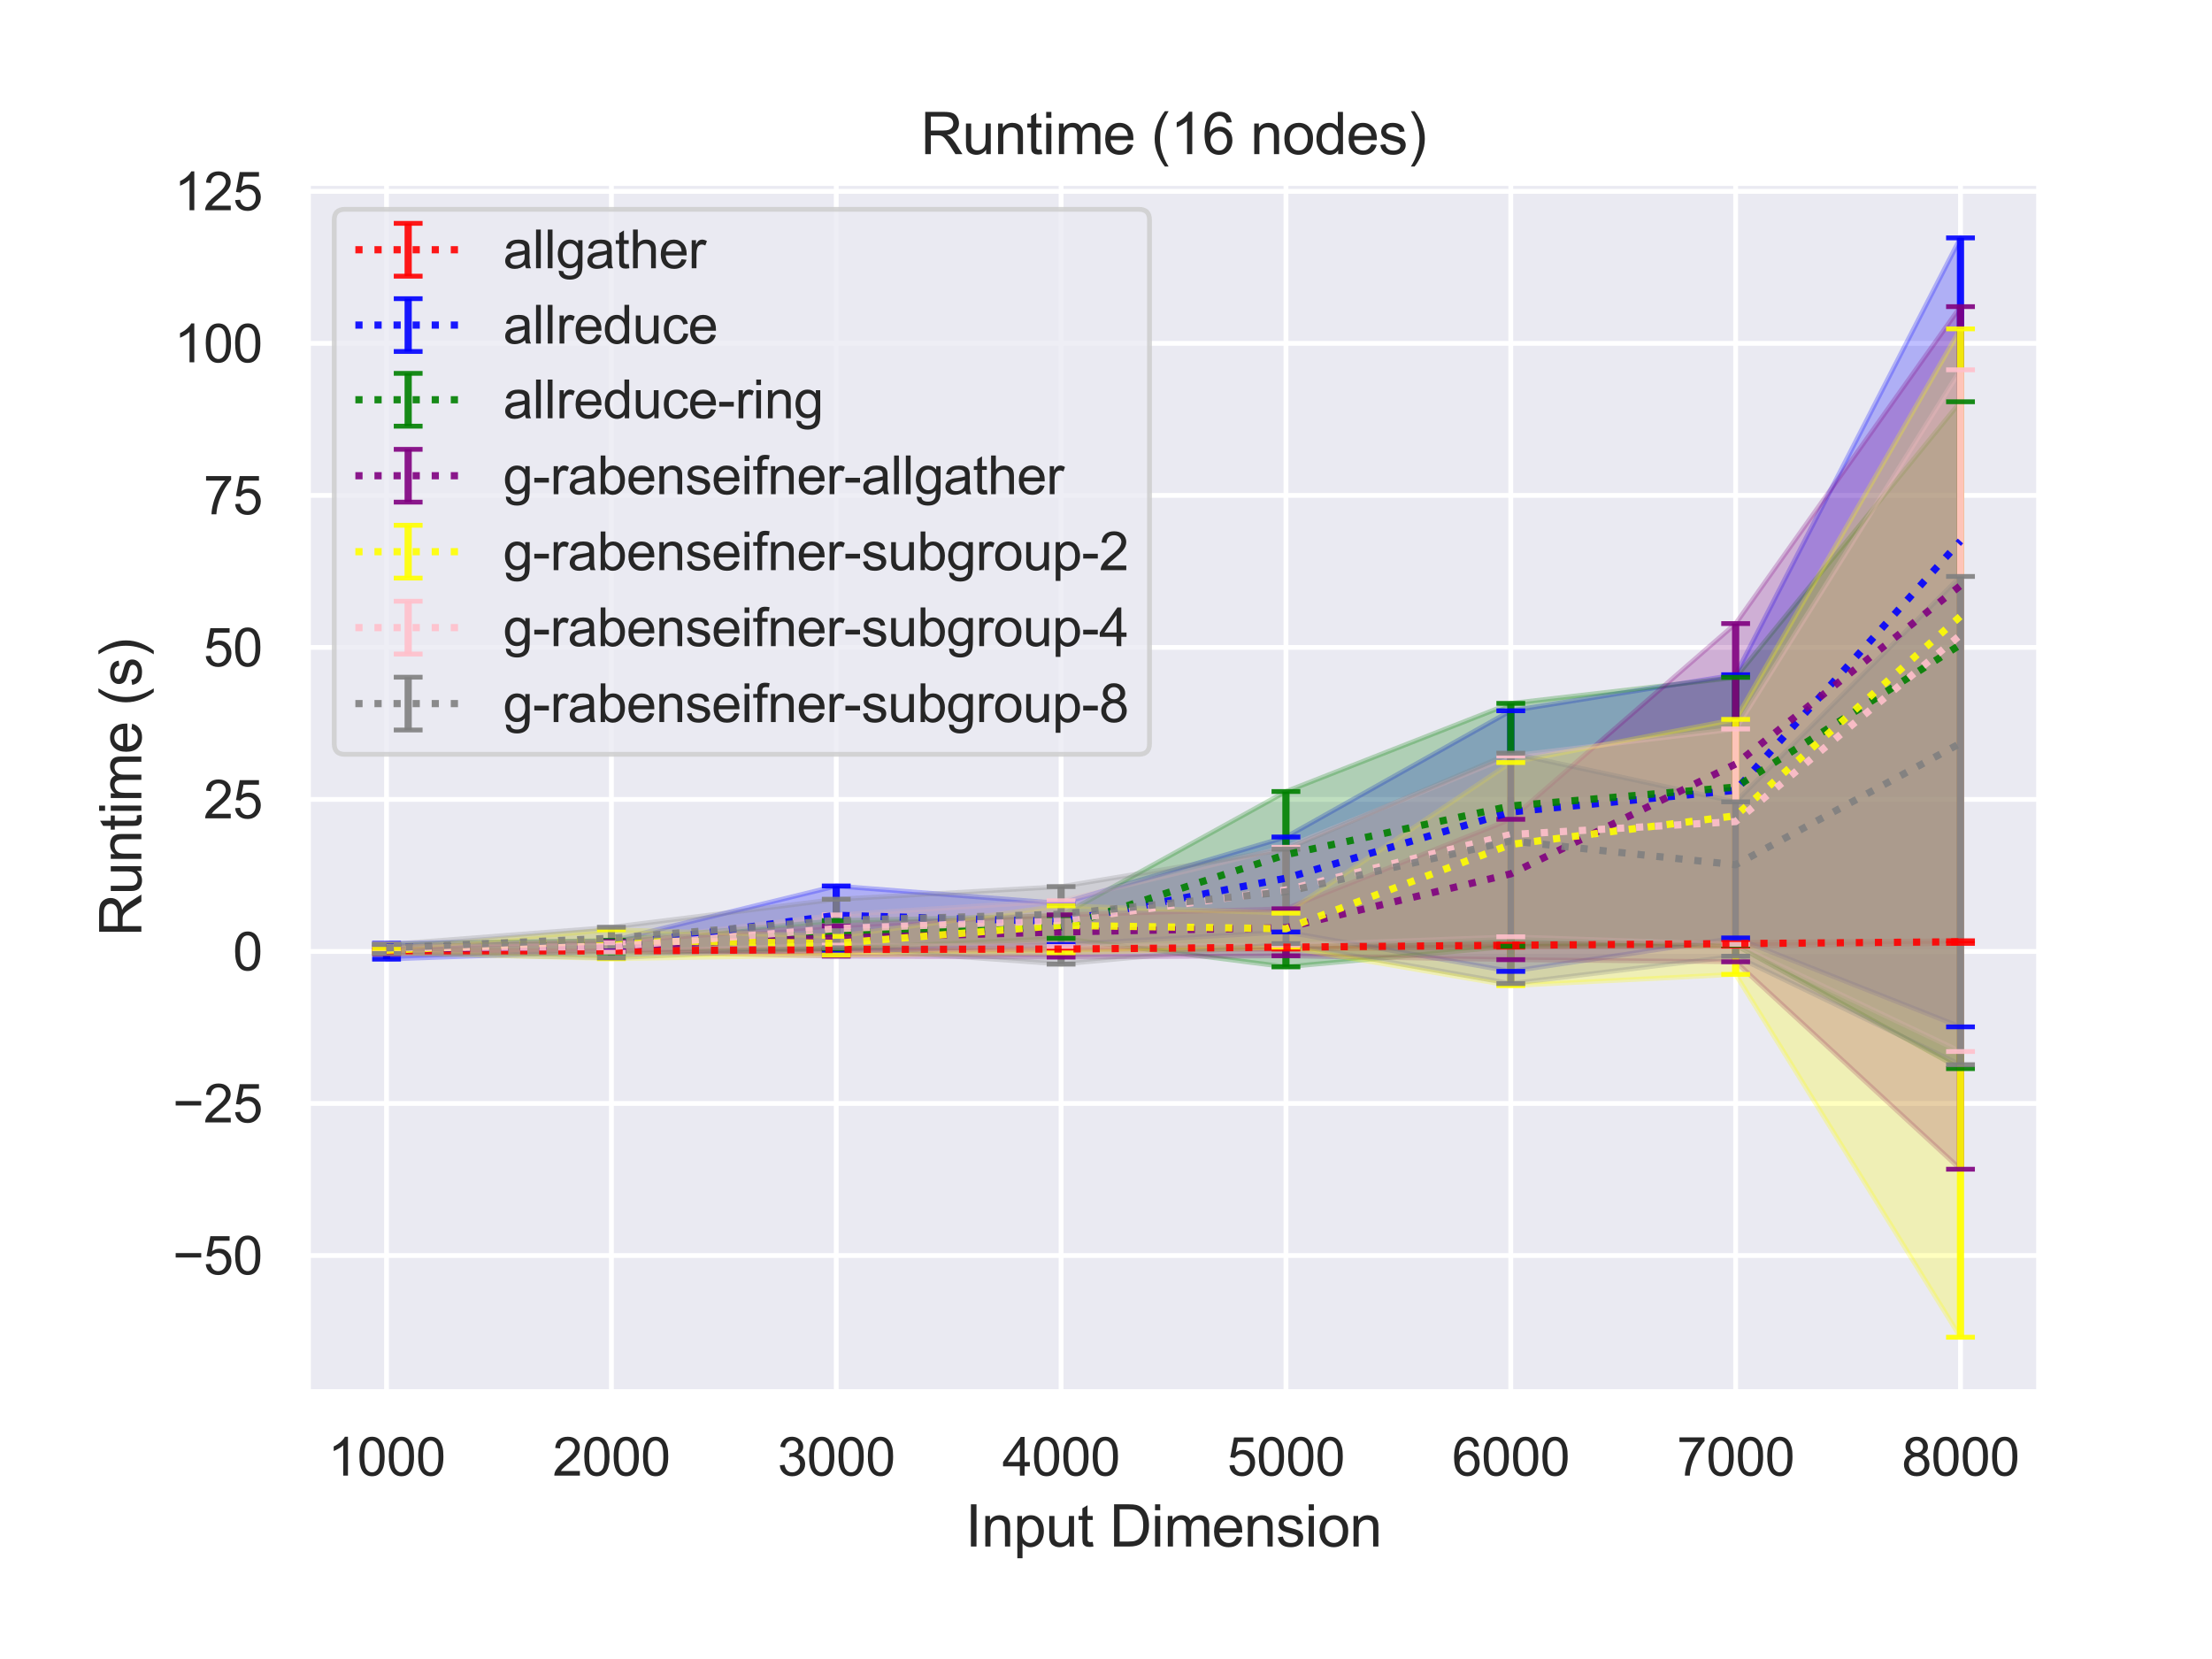 <?xml version="1.0" encoding="utf-8" standalone="no"?>
<!DOCTYPE svg PUBLIC "-//W3C//DTD SVG 1.1//EN"
  "http://www.w3.org/Graphics/SVG/1.1/DTD/svg11.dtd">
<svg height="345.6pt" version="1.1" viewBox="0 0 460.8 345.6" width="460.8pt" xmlns="http://www.w3.org/2000/svg" xmlns:xlink="http://www.w3.org/1999/xlink">
 <defs>
  <style type="text/css">*{stroke-linecap:butt;stroke-linejoin:round;}</style>
 </defs>
 <g id="figure_1">
  <g id="patch_1">
   <path d="M 0 345.6 
L 460.8 345.6 
L 460.8 0 
L 0 0 
z
" style="fill:#ffffff;"/>
  </g>
  <g id="axes_1">
   <g id="patch_2">
    <path d="M 64.13 290.02 
L 424.8 290.02 
L 424.8 38.107 
L 64.13 38.107 
z
" style="fill:#eaeaf2;"/>
   </g>
   <g id="matplotlib.axis_1">
    <g id="xtick_1">
     <g id="line2d_1">
      <path clip-path="url(#p23ec9b5892)" d="M 80.524 290.02 
L 80.524 38.107 
" style="fill:none;stroke:#ffffff;stroke-linecap:round;"/>
     </g>
     <g id="text_1">
      <!-- 1000 -->
      <g style="fill:#262626;" transform="translate(68.29 307.394)scale(0.11 -0.11)">
       <defs>
        <path d="M 2384 0 
L 1822 0 
L 1822 3584 
Q 1619 3391 1289 3197 
Q 959 3003 697 2906 
L 697 3450 
Q 1169 3672 1522 3987 
Q 1875 4303 2022 4600 
L 2384 4600 
L 2384 0 
z
" id="ArialMT-31" transform="scale(0.016)"/>
        <path d="M 266 2259 
Q 266 3072 433 3567 
Q 600 4063 929 4331 
Q 1259 4600 1759 4600 
Q 2128 4600 2406 4451 
Q 2684 4303 2865 4023 
Q 3047 3744 3150 3342 
Q 3253 2941 3253 2259 
Q 3253 1453 3087 958 
Q 2922 463 2592 192 
Q 2263 -78 1759 -78 
Q 1097 -78 719 397 
Q 266 969 266 2259 
z
M 844 2259 
Q 844 1131 1108 757 
Q 1372 384 1759 384 
Q 2147 384 2411 759 
Q 2675 1134 2675 2259 
Q 2675 3391 2411 3762 
Q 2147 4134 1753 4134 
Q 1366 4134 1134 3806 
Q 844 3388 844 2259 
z
" id="ArialMT-30" transform="scale(0.016)"/>
       </defs>
       <use xlink:href="#ArialMT-31"/>
       <use x="55.615" xlink:href="#ArialMT-30"/>
       <use x="111.23" xlink:href="#ArialMT-30"/>
       <use x="166.846" xlink:href="#ArialMT-30"/>
      </g>
     </g>
    </g>
    <g id="xtick_2">
     <g id="line2d_2">
      <path clip-path="url(#p23ec9b5892)" d="M 127.364 290.02 
L 127.364 38.107 
" style="fill:none;stroke:#ffffff;stroke-linecap:round;"/>
     </g>
     <g id="text_2">
      <!-- 2000 -->
      <g style="fill:#262626;" transform="translate(115.13 307.394)scale(0.11 -0.11)">
       <defs>
        <path d="M 3222 541 
L 3222 0 
L 194 0 
Q 188 203 259 391 
Q 375 700 629 1000 
Q 884 1300 1366 1694 
Q 2113 2306 2375 2664 
Q 2638 3022 2638 3341 
Q 2638 3675 2398 3904 
Q 2159 4134 1775 4134 
Q 1369 4134 1125 3890 
Q 881 3647 878 3216 
L 300 3275 
Q 359 3922 746 4261 
Q 1134 4600 1788 4600 
Q 2447 4600 2831 4234 
Q 3216 3869 3216 3328 
Q 3216 3053 3103 2787 
Q 2991 2522 2730 2228 
Q 2469 1934 1863 1422 
Q 1356 997 1212 845 
Q 1069 694 975 541 
L 3222 541 
z
" id="ArialMT-32" transform="scale(0.016)"/>
       </defs>
       <use xlink:href="#ArialMT-32"/>
       <use x="55.615" xlink:href="#ArialMT-30"/>
       <use x="111.23" xlink:href="#ArialMT-30"/>
       <use x="166.846" xlink:href="#ArialMT-30"/>
      </g>
     </g>
    </g>
    <g id="xtick_3">
     <g id="line2d_3">
      <path clip-path="url(#p23ec9b5892)" d="M 174.205 290.02 
L 174.205 38.107 
" style="fill:none;stroke:#ffffff;stroke-linecap:round;"/>
     </g>
     <g id="text_3">
      <!-- 3000 -->
      <g style="fill:#262626;" transform="translate(161.971 307.394)scale(0.11 -0.11)">
       <defs>
        <path d="M 269 1209 
L 831 1284 
Q 928 806 1161 595 
Q 1394 384 1728 384 
Q 2125 384 2398 659 
Q 2672 934 2672 1341 
Q 2672 1728 2419 1979 
Q 2166 2231 1775 2231 
Q 1616 2231 1378 2169 
L 1441 2663 
Q 1497 2656 1531 2656 
Q 1891 2656 2178 2843 
Q 2466 3031 2466 3422 
Q 2466 3731 2256 3934 
Q 2047 4138 1716 4138 
Q 1388 4138 1169 3931 
Q 950 3725 888 3313 
L 325 3413 
Q 428 3978 793 4289 
Q 1159 4600 1703 4600 
Q 2078 4600 2393 4439 
Q 2709 4278 2876 4000 
Q 3044 3722 3044 3409 
Q 3044 3113 2884 2869 
Q 2725 2625 2413 2481 
Q 2819 2388 3044 2092 
Q 3269 1797 3269 1353 
Q 3269 753 2831 336 
Q 2394 -81 1725 -81 
Q 1122 -81 723 278 
Q 325 638 269 1209 
z
" id="ArialMT-33" transform="scale(0.016)"/>
       </defs>
       <use xlink:href="#ArialMT-33"/>
       <use x="55.615" xlink:href="#ArialMT-30"/>
       <use x="111.23" xlink:href="#ArialMT-30"/>
       <use x="166.846" xlink:href="#ArialMT-30"/>
      </g>
     </g>
    </g>
    <g id="xtick_4">
     <g id="line2d_4">
      <path clip-path="url(#p23ec9b5892)" d="M 221.045 290.02 
L 221.045 38.107 
" style="fill:none;stroke:#ffffff;stroke-linecap:round;"/>
     </g>
     <g id="text_4">
      <!-- 4000 -->
      <g style="fill:#262626;" transform="translate(208.811 307.394)scale(0.11 -0.11)">
       <defs>
        <path d="M 2069 0 
L 2069 1097 
L 81 1097 
L 81 1613 
L 2172 4581 
L 2631 4581 
L 2631 1613 
L 3250 1613 
L 3250 1097 
L 2631 1097 
L 2631 0 
L 2069 0 
z
M 2069 1613 
L 2069 3678 
L 634 1613 
L 2069 1613 
z
" id="ArialMT-34" transform="scale(0.016)"/>
       </defs>
       <use xlink:href="#ArialMT-34"/>
       <use x="55.615" xlink:href="#ArialMT-30"/>
       <use x="111.23" xlink:href="#ArialMT-30"/>
       <use x="166.846" xlink:href="#ArialMT-30"/>
      </g>
     </g>
    </g>
    <g id="xtick_5">
     <g id="line2d_5">
      <path clip-path="url(#p23ec9b5892)" d="M 267.885 290.02 
L 267.885 38.107 
" style="fill:none;stroke:#ffffff;stroke-linecap:round;"/>
     </g>
     <g id="text_5">
      <!-- 5000 -->
      <g style="fill:#262626;" transform="translate(255.651 307.394)scale(0.11 -0.11)">
       <defs>
        <path d="M 266 1200 
L 856 1250 
Q 922 819 1161 601 
Q 1400 384 1738 384 
Q 2144 384 2425 690 
Q 2706 997 2706 1503 
Q 2706 1984 2436 2262 
Q 2166 2541 1728 2541 
Q 1456 2541 1237 2417 
Q 1019 2294 894 2097 
L 366 2166 
L 809 4519 
L 3088 4519 
L 3088 3981 
L 1259 3981 
L 1013 2750 
Q 1425 3038 1878 3038 
Q 2478 3038 2890 2622 
Q 3303 2206 3303 1553 
Q 3303 931 2941 478 
Q 2500 -78 1738 -78 
Q 1113 -78 717 272 
Q 322 622 266 1200 
z
" id="ArialMT-35" transform="scale(0.016)"/>
       </defs>
       <use xlink:href="#ArialMT-35"/>
       <use x="55.615" xlink:href="#ArialMT-30"/>
       <use x="111.23" xlink:href="#ArialMT-30"/>
       <use x="166.846" xlink:href="#ArialMT-30"/>
      </g>
     </g>
    </g>
    <g id="xtick_6">
     <g id="line2d_6">
      <path clip-path="url(#p23ec9b5892)" d="M 314.725 290.02 
L 314.725 38.107 
" style="fill:none;stroke:#ffffff;stroke-linecap:round;"/>
     </g>
     <g id="text_6">
      <!-- 6000 -->
      <g style="fill:#262626;" transform="translate(302.491 307.394)scale(0.11 -0.11)">
       <defs>
        <path d="M 3184 3459 
L 2625 3416 
Q 2550 3747 2413 3897 
Q 2184 4138 1850 4138 
Q 1581 4138 1378 3988 
Q 1113 3794 959 3422 
Q 806 3050 800 2363 
Q 1003 2672 1297 2822 
Q 1591 2972 1913 2972 
Q 2475 2972 2870 2558 
Q 3266 2144 3266 1488 
Q 3266 1056 3080 686 
Q 2894 316 2569 119 
Q 2244 -78 1831 -78 
Q 1128 -78 684 439 
Q 241 956 241 2144 
Q 241 3472 731 4075 
Q 1159 4600 1884 4600 
Q 2425 4600 2770 4297 
Q 3116 3994 3184 3459 
z
M 888 1484 
Q 888 1194 1011 928 
Q 1134 663 1356 523 
Q 1578 384 1822 384 
Q 2178 384 2434 671 
Q 2691 959 2691 1453 
Q 2691 1928 2437 2201 
Q 2184 2475 1800 2475 
Q 1419 2475 1153 2201 
Q 888 1928 888 1484 
z
" id="ArialMT-36" transform="scale(0.016)"/>
       </defs>
       <use xlink:href="#ArialMT-36"/>
       <use x="55.615" xlink:href="#ArialMT-30"/>
       <use x="111.23" xlink:href="#ArialMT-30"/>
       <use x="166.846" xlink:href="#ArialMT-30"/>
      </g>
     </g>
    </g>
    <g id="xtick_7">
     <g id="line2d_7">
      <path clip-path="url(#p23ec9b5892)" d="M 361.566 290.02 
L 361.566 38.107 
" style="fill:none;stroke:#ffffff;stroke-linecap:round;"/>
     </g>
     <g id="text_7">
      <!-- 7000 -->
      <g style="fill:#262626;" transform="translate(349.332 307.394)scale(0.11 -0.11)">
       <defs>
        <path d="M 303 3981 
L 303 4522 
L 3269 4522 
L 3269 4084 
Q 2831 3619 2401 2847 
Q 1972 2075 1738 1259 
Q 1569 684 1522 0 
L 944 0 
Q 953 541 1156 1306 
Q 1359 2072 1739 2783 
Q 2119 3494 2547 3981 
L 303 3981 
z
" id="ArialMT-37" transform="scale(0.016)"/>
       </defs>
       <use xlink:href="#ArialMT-37"/>
       <use x="55.615" xlink:href="#ArialMT-30"/>
       <use x="111.23" xlink:href="#ArialMT-30"/>
       <use x="166.846" xlink:href="#ArialMT-30"/>
      </g>
     </g>
    </g>
    <g id="xtick_8">
     <g id="line2d_8">
      <path clip-path="url(#p23ec9b5892)" d="M 408.406 290.02 
L 408.406 38.107 
" style="fill:none;stroke:#ffffff;stroke-linecap:round;"/>
     </g>
     <g id="text_8">
      <!-- 8000 -->
      <g style="fill:#262626;" transform="translate(396.172 307.394)scale(0.11 -0.11)">
       <defs>
        <path d="M 1131 2484 
Q 781 2613 612 2850 
Q 444 3088 444 3419 
Q 444 3919 803 4259 
Q 1163 4600 1759 4600 
Q 2359 4600 2725 4251 
Q 3091 3903 3091 3403 
Q 3091 3084 2923 2848 
Q 2756 2613 2416 2484 
Q 2838 2347 3058 2040 
Q 3278 1734 3278 1309 
Q 3278 722 2862 322 
Q 2447 -78 1769 -78 
Q 1091 -78 675 323 
Q 259 725 259 1325 
Q 259 1772 486 2073 
Q 713 2375 1131 2484 
z
M 1019 3438 
Q 1019 3113 1228 2906 
Q 1438 2700 1772 2700 
Q 2097 2700 2305 2904 
Q 2513 3109 2513 3406 
Q 2513 3716 2298 3927 
Q 2084 4138 1766 4138 
Q 1444 4138 1231 3931 
Q 1019 3725 1019 3438 
z
M 838 1322 
Q 838 1081 952 856 
Q 1066 631 1291 507 
Q 1516 384 1775 384 
Q 2178 384 2440 643 
Q 2703 903 2703 1303 
Q 2703 1709 2433 1975 
Q 2163 2241 1756 2241 
Q 1359 2241 1098 1978 
Q 838 1716 838 1322 
z
" id="ArialMT-38" transform="scale(0.016)"/>
       </defs>
       <use xlink:href="#ArialMT-38"/>
       <use x="55.615" xlink:href="#ArialMT-30"/>
       <use x="111.23" xlink:href="#ArialMT-30"/>
       <use x="166.846" xlink:href="#ArialMT-30"/>
      </g>
     </g>
    </g>
    <g id="text_9">
     <!-- Input Dimension -->
     <g style="fill:#262626;" transform="translate(201.111 322.169)scale(0.12 -0.12)">
      <defs>
       <path d="M 597 0 
L 597 4581 
L 1203 4581 
L 1203 0 
L 597 0 
z
" id="ArialMT-49" transform="scale(0.016)"/>
       <path d="M 422 0 
L 422 3319 
L 928 3319 
L 928 2847 
Q 1294 3394 1984 3394 
Q 2284 3394 2536 3286 
Q 2788 3178 2913 3003 
Q 3038 2828 3088 2588 
Q 3119 2431 3119 2041 
L 3119 0 
L 2556 0 
L 2556 2019 
Q 2556 2363 2490 2533 
Q 2425 2703 2258 2804 
Q 2091 2906 1866 2906 
Q 1506 2906 1245 2678 
Q 984 2450 984 1813 
L 984 0 
L 422 0 
z
" id="ArialMT-6e" transform="scale(0.016)"/>
       <path d="M 422 -1272 
L 422 3319 
L 934 3319 
L 934 2888 
Q 1116 3141 1344 3267 
Q 1572 3394 1897 3394 
Q 2322 3394 2647 3175 
Q 2972 2956 3137 2557 
Q 3303 2159 3303 1684 
Q 3303 1175 3120 767 
Q 2938 359 2589 142 
Q 2241 -75 1856 -75 
Q 1575 -75 1351 44 
Q 1128 163 984 344 
L 984 -1272 
L 422 -1272 
z
M 931 1641 
Q 931 1000 1190 694 
Q 1450 388 1819 388 
Q 2194 388 2461 705 
Q 2728 1022 2728 1688 
Q 2728 2322 2467 2637 
Q 2206 2953 1844 2953 
Q 1484 2953 1207 2617 
Q 931 2281 931 1641 
z
" id="ArialMT-70" transform="scale(0.016)"/>
       <path d="M 2597 0 
L 2597 488 
Q 2209 -75 1544 -75 
Q 1250 -75 995 37 
Q 741 150 617 320 
Q 494 491 444 738 
Q 409 903 409 1263 
L 409 3319 
L 972 3319 
L 972 1478 
Q 972 1038 1006 884 
Q 1059 663 1231 536 
Q 1403 409 1656 409 
Q 1909 409 2131 539 
Q 2353 669 2445 892 
Q 2538 1116 2538 1541 
L 2538 3319 
L 3100 3319 
L 3100 0 
L 2597 0 
z
" id="ArialMT-75" transform="scale(0.016)"/>
       <path d="M 1650 503 
L 1731 6 
Q 1494 -44 1306 -44 
Q 1000 -44 831 53 
Q 663 150 594 308 
Q 525 466 525 972 
L 525 2881 
L 113 2881 
L 113 3319 
L 525 3319 
L 525 4141 
L 1084 4478 
L 1084 3319 
L 1650 3319 
L 1650 2881 
L 1084 2881 
L 1084 941 
Q 1084 700 1114 631 
Q 1144 563 1211 522 
Q 1278 481 1403 481 
Q 1497 481 1650 503 
z
" id="ArialMT-74" transform="scale(0.016)"/>
       <path id="ArialMT-20" transform="scale(0.016)"/>
       <path d="M 494 0 
L 494 4581 
L 2072 4581 
Q 2606 4581 2888 4516 
Q 3281 4425 3559 4188 
Q 3922 3881 4101 3404 
Q 4281 2928 4281 2316 
Q 4281 1794 4159 1391 
Q 4038 988 3847 723 
Q 3656 459 3429 307 
Q 3203 156 2883 78 
Q 2563 0 2147 0 
L 494 0 
z
M 1100 541 
L 2078 541 
Q 2531 541 2789 625 
Q 3047 709 3200 863 
Q 3416 1078 3536 1442 
Q 3656 1806 3656 2325 
Q 3656 3044 3420 3430 
Q 3184 3816 2847 3947 
Q 2603 4041 2063 4041 
L 1100 4041 
L 1100 541 
z
" id="ArialMT-44" transform="scale(0.016)"/>
       <path d="M 425 3934 
L 425 4581 
L 988 4581 
L 988 3934 
L 425 3934 
z
M 425 0 
L 425 3319 
L 988 3319 
L 988 0 
L 425 0 
z
" id="ArialMT-69" transform="scale(0.016)"/>
       <path d="M 422 0 
L 422 3319 
L 925 3319 
L 925 2853 
Q 1081 3097 1340 3245 
Q 1600 3394 1931 3394 
Q 2300 3394 2536 3241 
Q 2772 3088 2869 2813 
Q 3263 3394 3894 3394 
Q 4388 3394 4653 3120 
Q 4919 2847 4919 2278 
L 4919 0 
L 4359 0 
L 4359 2091 
Q 4359 2428 4304 2576 
Q 4250 2725 4106 2815 
Q 3963 2906 3769 2906 
Q 3419 2906 3187 2673 
Q 2956 2441 2956 1928 
L 2956 0 
L 2394 0 
L 2394 2156 
Q 2394 2531 2256 2718 
Q 2119 2906 1806 2906 
Q 1569 2906 1367 2781 
Q 1166 2656 1075 2415 
Q 984 2175 984 1722 
L 984 0 
L 422 0 
z
" id="ArialMT-6d" transform="scale(0.016)"/>
       <path d="M 2694 1069 
L 3275 997 
Q 3138 488 2766 206 
Q 2394 -75 1816 -75 
Q 1088 -75 661 373 
Q 234 822 234 1631 
Q 234 2469 665 2931 
Q 1097 3394 1784 3394 
Q 2450 3394 2872 2941 
Q 3294 2488 3294 1666 
Q 3294 1616 3291 1516 
L 816 1516 
Q 847 969 1125 678 
Q 1403 388 1819 388 
Q 2128 388 2347 550 
Q 2566 713 2694 1069 
z
M 847 1978 
L 2700 1978 
Q 2663 2397 2488 2606 
Q 2219 2931 1791 2931 
Q 1403 2931 1139 2672 
Q 875 2413 847 1978 
z
" id="ArialMT-65" transform="scale(0.016)"/>
       <path d="M 197 991 
L 753 1078 
Q 800 744 1014 566 
Q 1228 388 1613 388 
Q 2000 388 2187 545 
Q 2375 703 2375 916 
Q 2375 1106 2209 1216 
Q 2094 1291 1634 1406 
Q 1016 1563 777 1677 
Q 538 1791 414 1992 
Q 291 2194 291 2438 
Q 291 2659 392 2848 
Q 494 3038 669 3163 
Q 800 3259 1026 3326 
Q 1253 3394 1513 3394 
Q 1903 3394 2198 3281 
Q 2494 3169 2634 2976 
Q 2775 2784 2828 2463 
L 2278 2388 
Q 2241 2644 2061 2787 
Q 1881 2931 1553 2931 
Q 1166 2931 1000 2803 
Q 834 2675 834 2503 
Q 834 2394 903 2306 
Q 972 2216 1119 2156 
Q 1203 2125 1616 2013 
Q 2213 1853 2448 1751 
Q 2684 1650 2818 1456 
Q 2953 1263 2953 975 
Q 2953 694 2789 445 
Q 2625 197 2315 61 
Q 2006 -75 1616 -75 
Q 969 -75 630 194 
Q 291 463 197 991 
z
" id="ArialMT-73" transform="scale(0.016)"/>
       <path d="M 213 1659 
Q 213 2581 725 3025 
Q 1153 3394 1769 3394 
Q 2453 3394 2887 2945 
Q 3322 2497 3322 1706 
Q 3322 1066 3130 698 
Q 2938 331 2570 128 
Q 2203 -75 1769 -75 
Q 1072 -75 642 372 
Q 213 819 213 1659 
z
M 791 1659 
Q 791 1022 1069 705 
Q 1347 388 1769 388 
Q 2188 388 2466 706 
Q 2744 1025 2744 1678 
Q 2744 2294 2464 2611 
Q 2184 2928 1769 2928 
Q 1347 2928 1069 2612 
Q 791 2297 791 1659 
z
" id="ArialMT-6f" transform="scale(0.016)"/>
      </defs>
      <use xlink:href="#ArialMT-49"/>
      <use x="27.783" xlink:href="#ArialMT-6e"/>
      <use x="83.398" xlink:href="#ArialMT-70"/>
      <use x="139.014" xlink:href="#ArialMT-75"/>
      <use x="194.629" xlink:href="#ArialMT-74"/>
      <use x="222.412" xlink:href="#ArialMT-20"/>
      <use x="250.195" xlink:href="#ArialMT-44"/>
      <use x="322.412" xlink:href="#ArialMT-69"/>
      <use x="344.629" xlink:href="#ArialMT-6d"/>
      <use x="427.93" xlink:href="#ArialMT-65"/>
      <use x="483.545" xlink:href="#ArialMT-6e"/>
      <use x="539.16" xlink:href="#ArialMT-73"/>
      <use x="589.16" xlink:href="#ArialMT-69"/>
      <use x="611.377" xlink:href="#ArialMT-6f"/>
      <use x="666.992" xlink:href="#ArialMT-6e"/>
     </g>
    </g>
   </g>
   <g id="matplotlib.axis_2">
    <g id="ytick_1">
     <g id="line2d_9">
      <path clip-path="url(#p23ec9b5892)" d="M 64.13 261.542 
L 424.8 261.542 
" style="fill:none;stroke:#ffffff;stroke-linecap:round;"/>
     </g>
     <g id="text_10">
      <!-- −50 -->
      <g style="fill:#262626;" transform="translate(35.971 265.478)scale(0.11 -0.11)">
       <defs>
        <path d="M 3381 1997 
L 356 1997 
L 356 2522 
L 3381 2522 
L 3381 1997 
z
" id="ArialMT-2212" transform="scale(0.016)"/>
       </defs>
       <use xlink:href="#ArialMT-2212"/>
       <use x="58.398" xlink:href="#ArialMT-35"/>
       <use x="114.014" xlink:href="#ArialMT-30"/>
      </g>
     </g>
    </g>
    <g id="ytick_2">
     <g id="line2d_10">
      <path clip-path="url(#p23ec9b5892)" d="M 64.13 229.873 
L 424.8 229.873 
" style="fill:none;stroke:#ffffff;stroke-linecap:round;"/>
     </g>
     <g id="text_11">
      <!-- −25 -->
      <g style="fill:#262626;" transform="translate(35.971 233.81)scale(0.11 -0.11)">
       <use xlink:href="#ArialMT-2212"/>
       <use x="58.398" xlink:href="#ArialMT-32"/>
       <use x="114.014" xlink:href="#ArialMT-35"/>
      </g>
     </g>
    </g>
    <g id="ytick_3">
     <g id="line2d_11">
      <path clip-path="url(#p23ec9b5892)" d="M 64.13 198.204 
L 424.8 198.204 
" style="fill:none;stroke:#ffffff;stroke-linecap:round;"/>
     </g>
     <g id="text_12">
      <!-- 0 -->
      <g style="fill:#262626;" transform="translate(48.513 202.141)scale(0.11 -0.11)">
       <use xlink:href="#ArialMT-30"/>
      </g>
     </g>
    </g>
    <g id="ytick_4">
     <g id="line2d_12">
      <path clip-path="url(#p23ec9b5892)" d="M 64.13 166.536 
L 424.8 166.536 
" style="fill:none;stroke:#ffffff;stroke-linecap:round;"/>
     </g>
     <g id="text_13">
      <!-- 25 -->
      <g style="fill:#262626;" transform="translate(42.396 170.472)scale(0.11 -0.11)">
       <use xlink:href="#ArialMT-32"/>
       <use x="55.615" xlink:href="#ArialMT-35"/>
      </g>
     </g>
    </g>
    <g id="ytick_5">
     <g id="line2d_13">
      <path clip-path="url(#p23ec9b5892)" d="M 64.13 134.867 
L 424.8 134.867 
" style="fill:none;stroke:#ffffff;stroke-linecap:round;"/>
     </g>
     <g id="text_14">
      <!-- 50 -->
      <g style="fill:#262626;" transform="translate(42.396 138.804)scale(0.11 -0.11)">
       <use xlink:href="#ArialMT-35"/>
       <use x="55.615" xlink:href="#ArialMT-30"/>
      </g>
     </g>
    </g>
    <g id="ytick_6">
     <g id="line2d_14">
      <path clip-path="url(#p23ec9b5892)" d="M 64.13 103.198 
L 424.8 103.198 
" style="fill:none;stroke:#ffffff;stroke-linecap:round;"/>
     </g>
     <g id="text_15">
      <!-- 75 -->
      <g style="fill:#262626;" transform="translate(42.396 107.135)scale(0.11 -0.11)">
       <use xlink:href="#ArialMT-37"/>
       <use x="55.615" xlink:href="#ArialMT-35"/>
      </g>
     </g>
    </g>
    <g id="ytick_7">
     <g id="line2d_15">
      <path clip-path="url(#p23ec9b5892)" d="M 64.13 71.53 
L 424.8 71.53 
" style="fill:none;stroke:#ffffff;stroke-linecap:round;"/>
     </g>
     <g id="text_16">
      <!-- 100 -->
      <g style="fill:#262626;" transform="translate(36.279 75.467)scale(0.11 -0.11)">
       <use xlink:href="#ArialMT-31"/>
       <use x="55.615" xlink:href="#ArialMT-30"/>
       <use x="111.23" xlink:href="#ArialMT-30"/>
      </g>
     </g>
    </g>
    <g id="ytick_8">
     <g id="line2d_16">
      <path clip-path="url(#p23ec9b5892)" d="M 64.13 39.861 
L 424.8 39.861 
" style="fill:none;stroke:#ffffff;stroke-linecap:round;"/>
     </g>
     <g id="text_17">
      <!-- 125 -->
      <g style="fill:#262626;" transform="translate(36.279 43.798)scale(0.11 -0.11)">
       <use xlink:href="#ArialMT-31"/>
       <use x="55.615" xlink:href="#ArialMT-32"/>
       <use x="111.23" xlink:href="#ArialMT-35"/>
      </g>
     </g>
    </g>
    <g id="text_18">
     <!-- Runtime (s) -->
     <g style="fill:#262626;" transform="translate(29.446 195.067)rotate(-90)scale(0.12 -0.12)">
      <defs>
       <path d="M 503 0 
L 503 4581 
L 2534 4581 
Q 3147 4581 3465 4457 
Q 3784 4334 3975 4021 
Q 4166 3709 4166 3331 
Q 4166 2844 3850 2509 
Q 3534 2175 2875 2084 
Q 3116 1969 3241 1856 
Q 3506 1613 3744 1247 
L 4541 0 
L 3778 0 
L 3172 953 
Q 2906 1366 2734 1584 
Q 2563 1803 2427 1890 
Q 2291 1978 2150 2013 
Q 2047 2034 1813 2034 
L 1109 2034 
L 1109 0 
L 503 0 
z
M 1109 2559 
L 2413 2559 
Q 2828 2559 3062 2645 
Q 3297 2731 3419 2920 
Q 3541 3109 3541 3331 
Q 3541 3656 3305 3865 
Q 3069 4075 2559 4075 
L 1109 4075 
L 1109 2559 
z
" id="ArialMT-52" transform="scale(0.016)"/>
       <path d="M 1497 -1347 
Q 1031 -759 709 28 
Q 388 816 388 1659 
Q 388 2403 628 3084 
Q 909 3875 1497 4659 
L 1900 4659 
Q 1522 4009 1400 3731 
Q 1209 3300 1100 2831 
Q 966 2247 966 1656 
Q 966 153 1900 -1347 
L 1497 -1347 
z
" id="ArialMT-28" transform="scale(0.016)"/>
       <path d="M 791 -1347 
L 388 -1347 
Q 1322 153 1322 1656 
Q 1322 2244 1188 2822 
Q 1081 3291 891 3722 
Q 769 4003 388 4659 
L 791 4659 
Q 1378 3875 1659 3084 
Q 1900 2403 1900 1659 
Q 1900 816 1576 28 
Q 1253 -759 791 -1347 
z
" id="ArialMT-29" transform="scale(0.016)"/>
      </defs>
      <use xlink:href="#ArialMT-52"/>
      <use x="72.217" xlink:href="#ArialMT-75"/>
      <use x="127.832" xlink:href="#ArialMT-6e"/>
      <use x="183.447" xlink:href="#ArialMT-74"/>
      <use x="211.23" xlink:href="#ArialMT-69"/>
      <use x="233.447" xlink:href="#ArialMT-6d"/>
      <use x="316.748" xlink:href="#ArialMT-65"/>
      <use x="372.363" xlink:href="#ArialMT-20"/>
      <use x="400.146" xlink:href="#ArialMT-28"/>
      <use x="433.447" xlink:href="#ArialMT-73"/>
      <use x="483.447" xlink:href="#ArialMT-29"/>
     </g>
    </g>
   </g>
   <g id="PolyCollection_1">
    <defs>
     <path d="M 80.524 -147.682 
L 80.524 -147.176 
L 127.364 -147.497 
L 174.205 -147.441 
L 221.045 -147.878 
L 267.885 -147.889 
L 314.725 -148.291 
L 361.566 -148.497 
L 408.406 -149.077 
L 408.406 -149.62 
L 408.406 -149.62 
L 361.566 -149.274 
L 314.725 -148.916 
L 267.885 -148.447 
L 221.045 -147.919 
L 174.205 -147.943 
L 127.364 -147.51 
L 80.524 -147.682 
z
" id="md4296e0db8" style="stroke:#ff0000;stroke-opacity:0.25;"/>
    </defs>
    <g clip-path="url(#p23ec9b5892)">
     <use style="fill:#ff0000;fill-opacity:0.25;stroke:#ff0000;stroke-opacity:0.25;" x="0" xlink:href="#md4296e0db8" y="345.6"/>
    </g>
   </g>
   <g id="PolyCollection_2">
    <defs>
     <path d="M 80.524 -149.09 
L 80.524 -145.796 
L 127.364 -147.483 
L 174.205 -147.381 
L 221.045 -148.838 
L 267.885 -151.452 
L 314.725 -143.241 
L 361.566 -150.217 
L 408.406 -131.687 
L 408.406 -296.042 
L 408.406 -296.042 
L 361.566 -205.037 
L 314.725 -197.534 
L 267.885 -171.232 
L 221.045 -157.405 
L 174.205 -161.033 
L 127.364 -149.595 
L 80.524 -149.09 
z
" id="m77be4555ee" style="stroke:#0000ff;stroke-opacity:0.25;"/>
    </defs>
    <g clip-path="url(#p23ec9b5892)">
     <use style="fill:#0000ff;fill-opacity:0.25;stroke:#0000ff;stroke-opacity:0.25;" x="0" xlink:href="#m77be4555ee" y="345.6"/>
    </g>
   </g>
   <g id="PolyCollection_3">
    <defs>
     <path d="M 80.524 -148.861 
L 80.524 -147.109 
L 127.364 -147.106 
L 174.205 -147.966 
L 221.045 -150.133 
L 267.885 -144.186 
L 314.725 -148.48 
L 361.566 -148.698 
L 408.406 -122.982 
L 408.406 -261.908 
L 408.406 -261.908 
L 361.566 -204.493 
L 314.725 -199.07 
L 267.885 -180.713 
L 221.045 -154.856 
L 174.205 -153.796 
L 127.364 -149.683 
L 80.524 -148.861 
z
" id="m5318942666" style="stroke:#008000;stroke-opacity:0.25;"/>
    </defs>
    <g clip-path="url(#p23ec9b5892)">
     <use style="fill:#008000;fill-opacity:0.25;stroke:#008000;stroke-opacity:0.25;" x="0" xlink:href="#m5318942666" y="345.6"/>
    </g>
   </g>
   <g id="PolyCollection_4">
    <defs>
     <path d="M 80.524 -148.232 
L 80.524 -146.878 
L 127.364 -147.43 
L 174.205 -146.421 
L 221.045 -146.224 
L 267.885 -146.493 
L 314.725 -145.686 
L 361.566 -145.24 
L 408.406 -102.034 
L 408.406 -281.723 
L 408.406 -281.723 
L 361.566 -215.694 
L 314.725 -174.93 
L 267.885 -156.289 
L 221.045 -155.02 
L 174.205 -152.709 
L 127.364 -149.475 
L 80.524 -148.232 
z
" id="m65808f41a8" style="stroke:#800080;stroke-opacity:0.25;"/>
    </defs>
    <g clip-path="url(#p23ec9b5892)">
     <use style="fill:#800080;fill-opacity:0.25;stroke:#800080;stroke-opacity:0.25;" x="0" xlink:href="#m65808f41a8" y="345.6"/>
    </g>
   </g>
   <g id="PolyCollection_5">
    <defs>
     <path d="M 80.524 -147.878 
L 80.524 -147.203 
L 127.364 -145.878 
L 174.205 -146.647 
L 221.045 -147.11 
L 267.885 -148.298 
L 314.725 -140.278 
L 361.566 -142.624 
L 408.406 -67.031 
L 408.406 -277.089 
L 408.406 -277.089 
L 361.566 -195.741 
L 314.725 -186.746 
L 267.885 -155.381 
L 221.045 -156.912 
L 174.205 -150.547 
L 127.364 -151.914 
L 80.524 -147.878 
z
" id="md11112769f" style="stroke:#ffff00;stroke-opacity:0.25;"/>
    </defs>
    <g clip-path="url(#p23ec9b5892)">
     <use style="fill:#ffff00;fill-opacity:0.25;stroke:#ffff00;stroke-opacity:0.25;" x="0" xlink:href="#md11112769f" y="345.6"/>
    </g>
   </g>
   <g id="PolyCollection_6">
    <defs>
     <path d="M 80.524 -148.907 
L 80.524 -147.043 
L 127.364 -147.264 
L 174.205 -148.719 
L 221.045 -148.438 
L 267.885 -148.703 
L 314.725 -150.452 
L 361.566 -148.875 
L 408.406 -126.549 
L 408.406 -268.563 
L 408.406 -268.563 
L 361.566 -193.745 
L 314.725 -188.125 
L 267.885 -169.094 
L 221.045 -157.96 
L 174.205 -155.002 
L 127.364 -149.202 
L 80.524 -148.907 
z
" id="mdccd282019" style="stroke:#ffc0cb;stroke-opacity:0.25;"/>
    </defs>
    <g clip-path="url(#p23ec9b5892)">
     <use style="fill:#ffc0cb;fill-opacity:0.25;stroke:#ffc0cb;stroke-opacity:0.25;" x="0" xlink:href="#mdccd282019" y="345.6"/>
    </g>
   </g>
   <g id="PolyCollection_7">
    <defs>
     <path d="M 80.524 -148.835 
L 80.524 -146.967 
L 127.364 -146.054 
L 174.205 -148.168 
L 221.045 -144.754 
L 267.885 -149.03 
L 314.725 -140.707 
L 361.566 -146.408 
L 408.406 -123.801 
L 408.406 -225.518 
L 408.406 -225.518 
L 361.566 -178.567 
L 314.725 -188.702 
L 267.885 -168.698 
L 221.045 -160.908 
L 174.205 -158.272 
L 127.364 -152.442 
L 80.524 -148.835 
z
" id="m01b4ed701b" style="stroke:#808080;stroke-opacity:0.25;"/>
    </defs>
    <g clip-path="url(#p23ec9b5892)">
     <use style="fill:#808080;fill-opacity:0.25;stroke:#808080;stroke-opacity:0.25;" x="0" xlink:href="#m01b4ed701b" y="345.6"/>
    </g>
   </g>
   <g id="LineCollection_1">
    <path clip-path="url(#p23ec9b5892)" d="M 80.524 198.424 
L 80.524 197.918 
" style="fill:none;stroke:#ff0000;stroke-opacity:0.9;stroke-width:1.5;"/>
    <path clip-path="url(#p23ec9b5892)" d="M 127.364 198.103 
L 127.364 198.09 
" style="fill:none;stroke:#ff0000;stroke-opacity:0.9;stroke-width:1.5;"/>
    <path clip-path="url(#p23ec9b5892)" d="M 174.205 198.159 
L 174.205 197.657 
" style="fill:none;stroke:#ff0000;stroke-opacity:0.9;stroke-width:1.5;"/>
    <path clip-path="url(#p23ec9b5892)" d="M 221.045 197.722 
L 221.045 197.681 
" style="fill:none;stroke:#ff0000;stroke-opacity:0.9;stroke-width:1.5;"/>
    <path clip-path="url(#p23ec9b5892)" d="M 267.885 197.711 
L 267.885 197.153 
" style="fill:none;stroke:#ff0000;stroke-opacity:0.9;stroke-width:1.5;"/>
    <path clip-path="url(#p23ec9b5892)" d="M 314.725 197.309 
L 314.725 196.684 
" style="fill:none;stroke:#ff0000;stroke-opacity:0.9;stroke-width:1.5;"/>
    <path clip-path="url(#p23ec9b5892)" d="M 361.566 197.103 
L 361.566 196.326 
" style="fill:none;stroke:#ff0000;stroke-opacity:0.9;stroke-width:1.5;"/>
    <path clip-path="url(#p23ec9b5892)" d="M 408.406 196.523 
L 408.406 195.98 
" style="fill:none;stroke:#ff0000;stroke-opacity:0.9;stroke-width:1.5;"/>
   </g>
   <g id="LineCollection_2">
    <path clip-path="url(#p23ec9b5892)" d="M 80.524 199.804 
L 80.524 196.51 
" style="fill:none;stroke:#0000ff;stroke-opacity:0.9;stroke-width:1.5;"/>
    <path clip-path="url(#p23ec9b5892)" d="M 127.364 198.117 
L 127.364 196.005 
" style="fill:none;stroke:#0000ff;stroke-opacity:0.9;stroke-width:1.5;"/>
    <path clip-path="url(#p23ec9b5892)" d="M 174.205 198.219 
L 174.205 184.567 
" style="fill:none;stroke:#0000ff;stroke-opacity:0.9;stroke-width:1.5;"/>
    <path clip-path="url(#p23ec9b5892)" d="M 221.045 196.762 
L 221.045 188.195 
" style="fill:none;stroke:#0000ff;stroke-opacity:0.9;stroke-width:1.5;"/>
    <path clip-path="url(#p23ec9b5892)" d="M 267.885 194.148 
L 267.885 174.368 
" style="fill:none;stroke:#0000ff;stroke-opacity:0.9;stroke-width:1.5;"/>
    <path clip-path="url(#p23ec9b5892)" d="M 314.725 202.359 
L 314.725 148.066 
" style="fill:none;stroke:#0000ff;stroke-opacity:0.9;stroke-width:1.5;"/>
    <path clip-path="url(#p23ec9b5892)" d="M 361.566 195.383 
L 361.566 140.563 
" style="fill:none;stroke:#0000ff;stroke-opacity:0.9;stroke-width:1.5;"/>
    <path clip-path="url(#p23ec9b5892)" d="M 408.406 213.913 
L 408.406 49.558 
" style="fill:none;stroke:#0000ff;stroke-opacity:0.9;stroke-width:1.5;"/>
   </g>
   <g id="LineCollection_3">
    <path clip-path="url(#p23ec9b5892)" d="M 80.524 198.491 
L 80.524 196.739 
" style="fill:none;stroke:#008000;stroke-opacity:0.9;stroke-width:1.5;"/>
    <path clip-path="url(#p23ec9b5892)" d="M 127.364 198.494 
L 127.364 195.917 
" style="fill:none;stroke:#008000;stroke-opacity:0.9;stroke-width:1.5;"/>
    <path clip-path="url(#p23ec9b5892)" d="M 174.205 197.634 
L 174.205 191.804 
" style="fill:none;stroke:#008000;stroke-opacity:0.9;stroke-width:1.5;"/>
    <path clip-path="url(#p23ec9b5892)" d="M 221.045 195.467 
L 221.045 190.744 
" style="fill:none;stroke:#008000;stroke-opacity:0.9;stroke-width:1.5;"/>
    <path clip-path="url(#p23ec9b5892)" d="M 267.885 201.414 
L 267.885 164.887 
" style="fill:none;stroke:#008000;stroke-opacity:0.9;stroke-width:1.5;"/>
    <path clip-path="url(#p23ec9b5892)" d="M 314.725 197.12 
L 314.725 146.53 
" style="fill:none;stroke:#008000;stroke-opacity:0.9;stroke-width:1.5;"/>
    <path clip-path="url(#p23ec9b5892)" d="M 361.566 196.902 
L 361.566 141.107 
" style="fill:none;stroke:#008000;stroke-opacity:0.9;stroke-width:1.5;"/>
    <path clip-path="url(#p23ec9b5892)" d="M 408.406 222.618 
L 408.406 83.692 
" style="fill:none;stroke:#008000;stroke-opacity:0.9;stroke-width:1.5;"/>
   </g>
   <g id="LineCollection_4">
    <path clip-path="url(#p23ec9b5892)" d="M 80.524 198.722 
L 80.524 197.368 
" style="fill:none;stroke:#800080;stroke-opacity:0.9;stroke-width:1.5;"/>
    <path clip-path="url(#p23ec9b5892)" d="M 127.364 198.17 
L 127.364 196.125 
" style="fill:none;stroke:#800080;stroke-opacity:0.9;stroke-width:1.5;"/>
    <path clip-path="url(#p23ec9b5892)" d="M 174.205 199.179 
L 174.205 192.891 
" style="fill:none;stroke:#800080;stroke-opacity:0.9;stroke-width:1.5;"/>
    <path clip-path="url(#p23ec9b5892)" d="M 221.045 199.376 
L 221.045 190.58 
" style="fill:none;stroke:#800080;stroke-opacity:0.9;stroke-width:1.5;"/>
    <path clip-path="url(#p23ec9b5892)" d="M 267.885 199.107 
L 267.885 189.311 
" style="fill:none;stroke:#800080;stroke-opacity:0.9;stroke-width:1.5;"/>
    <path clip-path="url(#p23ec9b5892)" d="M 314.725 199.914 
L 314.725 170.67 
" style="fill:none;stroke:#800080;stroke-opacity:0.9;stroke-width:1.5;"/>
    <path clip-path="url(#p23ec9b5892)" d="M 361.566 200.36 
L 361.566 129.906 
" style="fill:none;stroke:#800080;stroke-opacity:0.9;stroke-width:1.5;"/>
    <path clip-path="url(#p23ec9b5892)" d="M 408.406 243.566 
L 408.406 63.877 
" style="fill:none;stroke:#800080;stroke-opacity:0.9;stroke-width:1.5;"/>
   </g>
   <g id="LineCollection_5">
    <path clip-path="url(#p23ec9b5892)" d="M 80.524 198.397 
L 80.524 197.722 
" style="fill:none;stroke:#ffff00;stroke-opacity:0.9;stroke-width:1.5;"/>
    <path clip-path="url(#p23ec9b5892)" d="M 127.364 199.722 
L 127.364 193.686 
" style="fill:none;stroke:#ffff00;stroke-opacity:0.9;stroke-width:1.5;"/>
    <path clip-path="url(#p23ec9b5892)" d="M 174.205 198.953 
L 174.205 195.053 
" style="fill:none;stroke:#ffff00;stroke-opacity:0.9;stroke-width:1.5;"/>
    <path clip-path="url(#p23ec9b5892)" d="M 221.045 198.49 
L 221.045 188.688 
" style="fill:none;stroke:#ffff00;stroke-opacity:0.9;stroke-width:1.5;"/>
    <path clip-path="url(#p23ec9b5892)" d="M 267.885 197.302 
L 267.885 190.219 
" style="fill:none;stroke:#ffff00;stroke-opacity:0.9;stroke-width:1.5;"/>
    <path clip-path="url(#p23ec9b5892)" d="M 314.725 205.322 
L 314.725 158.854 
" style="fill:none;stroke:#ffff00;stroke-opacity:0.9;stroke-width:1.5;"/>
    <path clip-path="url(#p23ec9b5892)" d="M 361.566 202.976 
L 361.566 149.859 
" style="fill:none;stroke:#ffff00;stroke-opacity:0.9;stroke-width:1.5;"/>
    <path clip-path="url(#p23ec9b5892)" d="M 408.406 278.569 
L 408.406 68.511 
" style="fill:none;stroke:#ffff00;stroke-opacity:0.9;stroke-width:1.5;"/>
   </g>
   <g id="LineCollection_6">
    <path clip-path="url(#p23ec9b5892)" d="M 80.524 198.557 
L 80.524 196.693 
" style="fill:none;stroke:#ffc0cb;stroke-opacity:0.9;stroke-width:1.5;"/>
    <path clip-path="url(#p23ec9b5892)" d="M 127.364 198.336 
L 127.364 196.398 
" style="fill:none;stroke:#ffc0cb;stroke-opacity:0.9;stroke-width:1.5;"/>
    <path clip-path="url(#p23ec9b5892)" d="M 174.205 196.881 
L 174.205 190.598 
" style="fill:none;stroke:#ffc0cb;stroke-opacity:0.9;stroke-width:1.5;"/>
    <path clip-path="url(#p23ec9b5892)" d="M 221.045 197.162 
L 221.045 187.64 
" style="fill:none;stroke:#ffc0cb;stroke-opacity:0.9;stroke-width:1.5;"/>
    <path clip-path="url(#p23ec9b5892)" d="M 267.885 196.897 
L 267.885 176.506 
" style="fill:none;stroke:#ffc0cb;stroke-opacity:0.9;stroke-width:1.5;"/>
    <path clip-path="url(#p23ec9b5892)" d="M 314.725 195.148 
L 314.725 157.475 
" style="fill:none;stroke:#ffc0cb;stroke-opacity:0.9;stroke-width:1.5;"/>
    <path clip-path="url(#p23ec9b5892)" d="M 361.566 196.725 
L 361.566 151.855 
" style="fill:none;stroke:#ffc0cb;stroke-opacity:0.9;stroke-width:1.5;"/>
    <path clip-path="url(#p23ec9b5892)" d="M 408.406 219.051 
L 408.406 77.037 
" style="fill:none;stroke:#ffc0cb;stroke-opacity:0.9;stroke-width:1.5;"/>
   </g>
   <g id="LineCollection_7">
    <path clip-path="url(#p23ec9b5892)" d="M 80.524 198.633 
L 80.524 196.765 
" style="fill:none;stroke:#808080;stroke-opacity:0.9;stroke-width:1.5;"/>
    <path clip-path="url(#p23ec9b5892)" d="M 127.364 199.546 
L 127.364 193.158 
" style="fill:none;stroke:#808080;stroke-opacity:0.9;stroke-width:1.5;"/>
    <path clip-path="url(#p23ec9b5892)" d="M 174.205 197.432 
L 174.205 187.328 
" style="fill:none;stroke:#808080;stroke-opacity:0.9;stroke-width:1.5;"/>
    <path clip-path="url(#p23ec9b5892)" d="M 221.045 200.846 
L 221.045 184.692 
" style="fill:none;stroke:#808080;stroke-opacity:0.9;stroke-width:1.5;"/>
    <path clip-path="url(#p23ec9b5892)" d="M 267.885 196.57 
L 267.885 176.902 
" style="fill:none;stroke:#808080;stroke-opacity:0.9;stroke-width:1.5;"/>
    <path clip-path="url(#p23ec9b5892)" d="M 314.725 204.893 
L 314.725 156.898 
" style="fill:none;stroke:#808080;stroke-opacity:0.9;stroke-width:1.5;"/>
    <path clip-path="url(#p23ec9b5892)" d="M 361.566 199.192 
L 361.566 167.033 
" style="fill:none;stroke:#808080;stroke-opacity:0.9;stroke-width:1.5;"/>
    <path clip-path="url(#p23ec9b5892)" d="M 408.406 221.799 
L 408.406 120.082 
" style="fill:none;stroke:#808080;stroke-opacity:0.9;stroke-width:1.5;"/>
   </g>
   <g id="line2d_17">
    <defs>
     <path d="M 3 0 
L -3 -0 
" id="mf4431fde9b" style="stroke:#ff0000;stroke-opacity:0.9;"/>
    </defs>
    <g clip-path="url(#p23ec9b5892)">
     <use style="fill:#ff0000;fill-opacity:0.9;stroke:#ff0000;stroke-opacity:0.9;" x="80.524" xlink:href="#mf4431fde9b" y="198.424"/>
     <use style="fill:#ff0000;fill-opacity:0.9;stroke:#ff0000;stroke-opacity:0.9;" x="127.364" xlink:href="#mf4431fde9b" y="198.103"/>
     <use style="fill:#ff0000;fill-opacity:0.9;stroke:#ff0000;stroke-opacity:0.9;" x="174.205" xlink:href="#mf4431fde9b" y="198.159"/>
     <use style="fill:#ff0000;fill-opacity:0.9;stroke:#ff0000;stroke-opacity:0.9;" x="221.045" xlink:href="#mf4431fde9b" y="197.722"/>
     <use style="fill:#ff0000;fill-opacity:0.9;stroke:#ff0000;stroke-opacity:0.9;" x="267.885" xlink:href="#mf4431fde9b" y="197.711"/>
     <use style="fill:#ff0000;fill-opacity:0.9;stroke:#ff0000;stroke-opacity:0.9;" x="314.725" xlink:href="#mf4431fde9b" y="197.309"/>
     <use style="fill:#ff0000;fill-opacity:0.9;stroke:#ff0000;stroke-opacity:0.9;" x="361.566" xlink:href="#mf4431fde9b" y="197.103"/>
     <use style="fill:#ff0000;fill-opacity:0.9;stroke:#ff0000;stroke-opacity:0.9;" x="408.406" xlink:href="#mf4431fde9b" y="196.523"/>
    </g>
   </g>
   <g id="line2d_18">
    <g clip-path="url(#p23ec9b5892)">
     <use style="fill:#ff0000;fill-opacity:0.9;stroke:#ff0000;stroke-opacity:0.9;" x="80.524" xlink:href="#mf4431fde9b" y="197.918"/>
     <use style="fill:#ff0000;fill-opacity:0.9;stroke:#ff0000;stroke-opacity:0.9;" x="127.364" xlink:href="#mf4431fde9b" y="198.09"/>
     <use style="fill:#ff0000;fill-opacity:0.9;stroke:#ff0000;stroke-opacity:0.9;" x="174.205" xlink:href="#mf4431fde9b" y="197.657"/>
     <use style="fill:#ff0000;fill-opacity:0.9;stroke:#ff0000;stroke-opacity:0.9;" x="221.045" xlink:href="#mf4431fde9b" y="197.681"/>
     <use style="fill:#ff0000;fill-opacity:0.9;stroke:#ff0000;stroke-opacity:0.9;" x="267.885" xlink:href="#mf4431fde9b" y="197.153"/>
     <use style="fill:#ff0000;fill-opacity:0.9;stroke:#ff0000;stroke-opacity:0.9;" x="314.725" xlink:href="#mf4431fde9b" y="196.684"/>
     <use style="fill:#ff0000;fill-opacity:0.9;stroke:#ff0000;stroke-opacity:0.9;" x="361.566" xlink:href="#mf4431fde9b" y="196.326"/>
     <use style="fill:#ff0000;fill-opacity:0.9;stroke:#ff0000;stroke-opacity:0.9;" x="408.406" xlink:href="#mf4431fde9b" y="195.98"/>
    </g>
   </g>
   <g id="line2d_19">
    <defs>
     <path d="M 3 0 
L -3 -0 
" id="m10d37ac585" style="stroke:#0000ff;stroke-opacity:0.9;"/>
    </defs>
    <g clip-path="url(#p23ec9b5892)">
     <use style="fill:#0000ff;fill-opacity:0.9;stroke:#0000ff;stroke-opacity:0.9;" x="80.524" xlink:href="#m10d37ac585" y="199.804"/>
     <use style="fill:#0000ff;fill-opacity:0.9;stroke:#0000ff;stroke-opacity:0.9;" x="127.364" xlink:href="#m10d37ac585" y="198.117"/>
     <use style="fill:#0000ff;fill-opacity:0.9;stroke:#0000ff;stroke-opacity:0.9;" x="174.205" xlink:href="#m10d37ac585" y="198.219"/>
     <use style="fill:#0000ff;fill-opacity:0.9;stroke:#0000ff;stroke-opacity:0.9;" x="221.045" xlink:href="#m10d37ac585" y="196.762"/>
     <use style="fill:#0000ff;fill-opacity:0.9;stroke:#0000ff;stroke-opacity:0.9;" x="267.885" xlink:href="#m10d37ac585" y="194.148"/>
     <use style="fill:#0000ff;fill-opacity:0.9;stroke:#0000ff;stroke-opacity:0.9;" x="314.725" xlink:href="#m10d37ac585" y="202.359"/>
     <use style="fill:#0000ff;fill-opacity:0.9;stroke:#0000ff;stroke-opacity:0.9;" x="361.566" xlink:href="#m10d37ac585" y="195.383"/>
     <use style="fill:#0000ff;fill-opacity:0.9;stroke:#0000ff;stroke-opacity:0.9;" x="408.406" xlink:href="#m10d37ac585" y="213.913"/>
    </g>
   </g>
   <g id="line2d_20">
    <g clip-path="url(#p23ec9b5892)">
     <use style="fill:#0000ff;fill-opacity:0.9;stroke:#0000ff;stroke-opacity:0.9;" x="80.524" xlink:href="#m10d37ac585" y="196.51"/>
     <use style="fill:#0000ff;fill-opacity:0.9;stroke:#0000ff;stroke-opacity:0.9;" x="127.364" xlink:href="#m10d37ac585" y="196.005"/>
     <use style="fill:#0000ff;fill-opacity:0.9;stroke:#0000ff;stroke-opacity:0.9;" x="174.205" xlink:href="#m10d37ac585" y="184.567"/>
     <use style="fill:#0000ff;fill-opacity:0.9;stroke:#0000ff;stroke-opacity:0.9;" x="221.045" xlink:href="#m10d37ac585" y="188.195"/>
     <use style="fill:#0000ff;fill-opacity:0.9;stroke:#0000ff;stroke-opacity:0.9;" x="267.885" xlink:href="#m10d37ac585" y="174.368"/>
     <use style="fill:#0000ff;fill-opacity:0.9;stroke:#0000ff;stroke-opacity:0.9;" x="314.725" xlink:href="#m10d37ac585" y="148.066"/>
     <use style="fill:#0000ff;fill-opacity:0.9;stroke:#0000ff;stroke-opacity:0.9;" x="361.566" xlink:href="#m10d37ac585" y="140.563"/>
     <use style="fill:#0000ff;fill-opacity:0.9;stroke:#0000ff;stroke-opacity:0.9;" x="408.406" xlink:href="#m10d37ac585" y="49.558"/>
    </g>
   </g>
   <g id="line2d_21">
    <defs>
     <path d="M 3 0 
L -3 -0 
" id="m68f0f84c76" style="stroke:#008000;stroke-opacity:0.9;"/>
    </defs>
    <g clip-path="url(#p23ec9b5892)">
     <use style="fill:#008000;fill-opacity:0.9;stroke:#008000;stroke-opacity:0.9;" x="80.524" xlink:href="#m68f0f84c76" y="198.491"/>
     <use style="fill:#008000;fill-opacity:0.9;stroke:#008000;stroke-opacity:0.9;" x="127.364" xlink:href="#m68f0f84c76" y="198.494"/>
     <use style="fill:#008000;fill-opacity:0.9;stroke:#008000;stroke-opacity:0.9;" x="174.205" xlink:href="#m68f0f84c76" y="197.634"/>
     <use style="fill:#008000;fill-opacity:0.9;stroke:#008000;stroke-opacity:0.9;" x="221.045" xlink:href="#m68f0f84c76" y="195.467"/>
     <use style="fill:#008000;fill-opacity:0.9;stroke:#008000;stroke-opacity:0.9;" x="267.885" xlink:href="#m68f0f84c76" y="201.414"/>
     <use style="fill:#008000;fill-opacity:0.9;stroke:#008000;stroke-opacity:0.9;" x="314.725" xlink:href="#m68f0f84c76" y="197.12"/>
     <use style="fill:#008000;fill-opacity:0.9;stroke:#008000;stroke-opacity:0.9;" x="361.566" xlink:href="#m68f0f84c76" y="196.902"/>
     <use style="fill:#008000;fill-opacity:0.9;stroke:#008000;stroke-opacity:0.9;" x="408.406" xlink:href="#m68f0f84c76" y="222.618"/>
    </g>
   </g>
   <g id="line2d_22">
    <g clip-path="url(#p23ec9b5892)">
     <use style="fill:#008000;fill-opacity:0.9;stroke:#008000;stroke-opacity:0.9;" x="80.524" xlink:href="#m68f0f84c76" y="196.739"/>
     <use style="fill:#008000;fill-opacity:0.9;stroke:#008000;stroke-opacity:0.9;" x="127.364" xlink:href="#m68f0f84c76" y="195.917"/>
     <use style="fill:#008000;fill-opacity:0.9;stroke:#008000;stroke-opacity:0.9;" x="174.205" xlink:href="#m68f0f84c76" y="191.804"/>
     <use style="fill:#008000;fill-opacity:0.9;stroke:#008000;stroke-opacity:0.9;" x="221.045" xlink:href="#m68f0f84c76" y="190.744"/>
     <use style="fill:#008000;fill-opacity:0.9;stroke:#008000;stroke-opacity:0.9;" x="267.885" xlink:href="#m68f0f84c76" y="164.887"/>
     <use style="fill:#008000;fill-opacity:0.9;stroke:#008000;stroke-opacity:0.9;" x="314.725" xlink:href="#m68f0f84c76" y="146.53"/>
     <use style="fill:#008000;fill-opacity:0.9;stroke:#008000;stroke-opacity:0.9;" x="361.566" xlink:href="#m68f0f84c76" y="141.107"/>
     <use style="fill:#008000;fill-opacity:0.9;stroke:#008000;stroke-opacity:0.9;" x="408.406" xlink:href="#m68f0f84c76" y="83.692"/>
    </g>
   </g>
   <g id="line2d_23">
    <defs>
     <path d="M 3 0 
L -3 -0 
" id="meb65c636db" style="stroke:#800080;stroke-opacity:0.9;"/>
    </defs>
    <g clip-path="url(#p23ec9b5892)">
     <use style="fill:#800080;fill-opacity:0.9;stroke:#800080;stroke-opacity:0.9;" x="80.524" xlink:href="#meb65c636db" y="198.722"/>
     <use style="fill:#800080;fill-opacity:0.9;stroke:#800080;stroke-opacity:0.9;" x="127.364" xlink:href="#meb65c636db" y="198.17"/>
     <use style="fill:#800080;fill-opacity:0.9;stroke:#800080;stroke-opacity:0.9;" x="174.205" xlink:href="#meb65c636db" y="199.179"/>
     <use style="fill:#800080;fill-opacity:0.9;stroke:#800080;stroke-opacity:0.9;" x="221.045" xlink:href="#meb65c636db" y="199.376"/>
     <use style="fill:#800080;fill-opacity:0.9;stroke:#800080;stroke-opacity:0.9;" x="267.885" xlink:href="#meb65c636db" y="199.107"/>
     <use style="fill:#800080;fill-opacity:0.9;stroke:#800080;stroke-opacity:0.9;" x="314.725" xlink:href="#meb65c636db" y="199.914"/>
     <use style="fill:#800080;fill-opacity:0.9;stroke:#800080;stroke-opacity:0.9;" x="361.566" xlink:href="#meb65c636db" y="200.36"/>
     <use style="fill:#800080;fill-opacity:0.9;stroke:#800080;stroke-opacity:0.9;" x="408.406" xlink:href="#meb65c636db" y="243.566"/>
    </g>
   </g>
   <g id="line2d_24">
    <g clip-path="url(#p23ec9b5892)">
     <use style="fill:#800080;fill-opacity:0.9;stroke:#800080;stroke-opacity:0.9;" x="80.524" xlink:href="#meb65c636db" y="197.368"/>
     <use style="fill:#800080;fill-opacity:0.9;stroke:#800080;stroke-opacity:0.9;" x="127.364" xlink:href="#meb65c636db" y="196.125"/>
     <use style="fill:#800080;fill-opacity:0.9;stroke:#800080;stroke-opacity:0.9;" x="174.205" xlink:href="#meb65c636db" y="192.891"/>
     <use style="fill:#800080;fill-opacity:0.9;stroke:#800080;stroke-opacity:0.9;" x="221.045" xlink:href="#meb65c636db" y="190.58"/>
     <use style="fill:#800080;fill-opacity:0.9;stroke:#800080;stroke-opacity:0.9;" x="267.885" xlink:href="#meb65c636db" y="189.311"/>
     <use style="fill:#800080;fill-opacity:0.9;stroke:#800080;stroke-opacity:0.9;" x="314.725" xlink:href="#meb65c636db" y="170.67"/>
     <use style="fill:#800080;fill-opacity:0.9;stroke:#800080;stroke-opacity:0.9;" x="361.566" xlink:href="#meb65c636db" y="129.906"/>
     <use style="fill:#800080;fill-opacity:0.9;stroke:#800080;stroke-opacity:0.9;" x="408.406" xlink:href="#meb65c636db" y="63.877"/>
    </g>
   </g>
   <g id="line2d_25">
    <defs>
     <path d="M 3 0 
L -3 -0 
" id="mda6cc2bd7c" style="stroke:#ffff00;stroke-opacity:0.9;"/>
    </defs>
    <g clip-path="url(#p23ec9b5892)">
     <use style="fill:#ffff00;fill-opacity:0.9;stroke:#ffff00;stroke-opacity:0.9;" x="80.524" xlink:href="#mda6cc2bd7c" y="198.397"/>
     <use style="fill:#ffff00;fill-opacity:0.9;stroke:#ffff00;stroke-opacity:0.9;" x="127.364" xlink:href="#mda6cc2bd7c" y="199.722"/>
     <use style="fill:#ffff00;fill-opacity:0.9;stroke:#ffff00;stroke-opacity:0.9;" x="174.205" xlink:href="#mda6cc2bd7c" y="198.953"/>
     <use style="fill:#ffff00;fill-opacity:0.9;stroke:#ffff00;stroke-opacity:0.9;" x="221.045" xlink:href="#mda6cc2bd7c" y="198.49"/>
     <use style="fill:#ffff00;fill-opacity:0.9;stroke:#ffff00;stroke-opacity:0.9;" x="267.885" xlink:href="#mda6cc2bd7c" y="197.302"/>
     <use style="fill:#ffff00;fill-opacity:0.9;stroke:#ffff00;stroke-opacity:0.9;" x="314.725" xlink:href="#mda6cc2bd7c" y="205.322"/>
     <use style="fill:#ffff00;fill-opacity:0.9;stroke:#ffff00;stroke-opacity:0.9;" x="361.566" xlink:href="#mda6cc2bd7c" y="202.976"/>
     <use style="fill:#ffff00;fill-opacity:0.9;stroke:#ffff00;stroke-opacity:0.9;" x="408.406" xlink:href="#mda6cc2bd7c" y="278.569"/>
    </g>
   </g>
   <g id="line2d_26">
    <g clip-path="url(#p23ec9b5892)">
     <use style="fill:#ffff00;fill-opacity:0.9;stroke:#ffff00;stroke-opacity:0.9;" x="80.524" xlink:href="#mda6cc2bd7c" y="197.722"/>
     <use style="fill:#ffff00;fill-opacity:0.9;stroke:#ffff00;stroke-opacity:0.9;" x="127.364" xlink:href="#mda6cc2bd7c" y="193.686"/>
     <use style="fill:#ffff00;fill-opacity:0.9;stroke:#ffff00;stroke-opacity:0.9;" x="174.205" xlink:href="#mda6cc2bd7c" y="195.053"/>
     <use style="fill:#ffff00;fill-opacity:0.9;stroke:#ffff00;stroke-opacity:0.9;" x="221.045" xlink:href="#mda6cc2bd7c" y="188.688"/>
     <use style="fill:#ffff00;fill-opacity:0.9;stroke:#ffff00;stroke-opacity:0.9;" x="267.885" xlink:href="#mda6cc2bd7c" y="190.219"/>
     <use style="fill:#ffff00;fill-opacity:0.9;stroke:#ffff00;stroke-opacity:0.9;" x="314.725" xlink:href="#mda6cc2bd7c" y="158.854"/>
     <use style="fill:#ffff00;fill-opacity:0.9;stroke:#ffff00;stroke-opacity:0.9;" x="361.566" xlink:href="#mda6cc2bd7c" y="149.859"/>
     <use style="fill:#ffff00;fill-opacity:0.9;stroke:#ffff00;stroke-opacity:0.9;" x="408.406" xlink:href="#mda6cc2bd7c" y="68.511"/>
    </g>
   </g>
   <g id="line2d_27">
    <defs>
     <path d="M 3 0 
L -3 -0 
" id="m69773fbcea" style="stroke:#ffc0cb;stroke-opacity:0.9;"/>
    </defs>
    <g clip-path="url(#p23ec9b5892)">
     <use style="fill:#ffc0cb;fill-opacity:0.9;stroke:#ffc0cb;stroke-opacity:0.9;" x="80.524" xlink:href="#m69773fbcea" y="198.557"/>
     <use style="fill:#ffc0cb;fill-opacity:0.9;stroke:#ffc0cb;stroke-opacity:0.9;" x="127.364" xlink:href="#m69773fbcea" y="198.336"/>
     <use style="fill:#ffc0cb;fill-opacity:0.9;stroke:#ffc0cb;stroke-opacity:0.9;" x="174.205" xlink:href="#m69773fbcea" y="196.881"/>
     <use style="fill:#ffc0cb;fill-opacity:0.9;stroke:#ffc0cb;stroke-opacity:0.9;" x="221.045" xlink:href="#m69773fbcea" y="197.162"/>
     <use style="fill:#ffc0cb;fill-opacity:0.9;stroke:#ffc0cb;stroke-opacity:0.9;" x="267.885" xlink:href="#m69773fbcea" y="196.897"/>
     <use style="fill:#ffc0cb;fill-opacity:0.9;stroke:#ffc0cb;stroke-opacity:0.9;" x="314.725" xlink:href="#m69773fbcea" y="195.148"/>
     <use style="fill:#ffc0cb;fill-opacity:0.9;stroke:#ffc0cb;stroke-opacity:0.9;" x="361.566" xlink:href="#m69773fbcea" y="196.725"/>
     <use style="fill:#ffc0cb;fill-opacity:0.9;stroke:#ffc0cb;stroke-opacity:0.9;" x="408.406" xlink:href="#m69773fbcea" y="219.051"/>
    </g>
   </g>
   <g id="line2d_28">
    <g clip-path="url(#p23ec9b5892)">
     <use style="fill:#ffc0cb;fill-opacity:0.9;stroke:#ffc0cb;stroke-opacity:0.9;" x="80.524" xlink:href="#m69773fbcea" y="196.693"/>
     <use style="fill:#ffc0cb;fill-opacity:0.9;stroke:#ffc0cb;stroke-opacity:0.9;" x="127.364" xlink:href="#m69773fbcea" y="196.398"/>
     <use style="fill:#ffc0cb;fill-opacity:0.9;stroke:#ffc0cb;stroke-opacity:0.9;" x="174.205" xlink:href="#m69773fbcea" y="190.598"/>
     <use style="fill:#ffc0cb;fill-opacity:0.9;stroke:#ffc0cb;stroke-opacity:0.9;" x="221.045" xlink:href="#m69773fbcea" y="187.64"/>
     <use style="fill:#ffc0cb;fill-opacity:0.9;stroke:#ffc0cb;stroke-opacity:0.9;" x="267.885" xlink:href="#m69773fbcea" y="176.506"/>
     <use style="fill:#ffc0cb;fill-opacity:0.9;stroke:#ffc0cb;stroke-opacity:0.9;" x="314.725" xlink:href="#m69773fbcea" y="157.475"/>
     <use style="fill:#ffc0cb;fill-opacity:0.9;stroke:#ffc0cb;stroke-opacity:0.9;" x="361.566" xlink:href="#m69773fbcea" y="151.855"/>
     <use style="fill:#ffc0cb;fill-opacity:0.9;stroke:#ffc0cb;stroke-opacity:0.9;" x="408.406" xlink:href="#m69773fbcea" y="77.037"/>
    </g>
   </g>
   <g id="line2d_29">
    <defs>
     <path d="M 3 0 
L -3 -0 
" id="m22534d19ce" style="stroke:#808080;stroke-opacity:0.9;"/>
    </defs>
    <g clip-path="url(#p23ec9b5892)">
     <use style="fill:#808080;fill-opacity:0.9;stroke:#808080;stroke-opacity:0.9;" x="80.524" xlink:href="#m22534d19ce" y="198.633"/>
     <use style="fill:#808080;fill-opacity:0.9;stroke:#808080;stroke-opacity:0.9;" x="127.364" xlink:href="#m22534d19ce" y="199.546"/>
     <use style="fill:#808080;fill-opacity:0.9;stroke:#808080;stroke-opacity:0.9;" x="174.205" xlink:href="#m22534d19ce" y="197.432"/>
     <use style="fill:#808080;fill-opacity:0.9;stroke:#808080;stroke-opacity:0.9;" x="221.045" xlink:href="#m22534d19ce" y="200.846"/>
     <use style="fill:#808080;fill-opacity:0.9;stroke:#808080;stroke-opacity:0.9;" x="267.885" xlink:href="#m22534d19ce" y="196.57"/>
     <use style="fill:#808080;fill-opacity:0.9;stroke:#808080;stroke-opacity:0.9;" x="314.725" xlink:href="#m22534d19ce" y="204.893"/>
     <use style="fill:#808080;fill-opacity:0.9;stroke:#808080;stroke-opacity:0.9;" x="361.566" xlink:href="#m22534d19ce" y="199.192"/>
     <use style="fill:#808080;fill-opacity:0.9;stroke:#808080;stroke-opacity:0.9;" x="408.406" xlink:href="#m22534d19ce" y="221.799"/>
    </g>
   </g>
   <g id="line2d_30">
    <g clip-path="url(#p23ec9b5892)">
     <use style="fill:#808080;fill-opacity:0.9;stroke:#808080;stroke-opacity:0.9;" x="80.524" xlink:href="#m22534d19ce" y="196.765"/>
     <use style="fill:#808080;fill-opacity:0.9;stroke:#808080;stroke-opacity:0.9;" x="127.364" xlink:href="#m22534d19ce" y="193.158"/>
     <use style="fill:#808080;fill-opacity:0.9;stroke:#808080;stroke-opacity:0.9;" x="174.205" xlink:href="#m22534d19ce" y="187.328"/>
     <use style="fill:#808080;fill-opacity:0.9;stroke:#808080;stroke-opacity:0.9;" x="221.045" xlink:href="#m22534d19ce" y="184.692"/>
     <use style="fill:#808080;fill-opacity:0.9;stroke:#808080;stroke-opacity:0.9;" x="267.885" xlink:href="#m22534d19ce" y="176.902"/>
     <use style="fill:#808080;fill-opacity:0.9;stroke:#808080;stroke-opacity:0.9;" x="314.725" xlink:href="#m22534d19ce" y="156.898"/>
     <use style="fill:#808080;fill-opacity:0.9;stroke:#808080;stroke-opacity:0.9;" x="361.566" xlink:href="#m22534d19ce" y="167.033"/>
     <use style="fill:#808080;fill-opacity:0.9;stroke:#808080;stroke-opacity:0.9;" x="408.406" xlink:href="#m22534d19ce" y="120.082"/>
    </g>
   </g>
   <g id="line2d_31">
    <path clip-path="url(#p23ec9b5892)" d="M 80.524 198.045 
L 127.364 198.096 
L 174.205 197.792 
L 221.045 197.702 
L 267.885 197.311 
L 314.725 196.912 
L 361.566 196.569 
L 408.406 196.187 
" style="fill:none;stroke:#ff0000;stroke-dasharray:1.5,2.475;stroke-dashoffset:0;stroke-opacity:0.9;stroke-width:1.5;"/>
   </g>
   <g id="line2d_32">
    <path clip-path="url(#p23ec9b5892)" d="M 80.524 197.336 
L 127.364 196.921 
L 174.205 190.677 
L 221.045 191.952 
L 267.885 182.945 
L 314.725 169.143 
L 361.566 164.629 
L 408.406 112.693 
" style="fill:none;stroke:#0000ff;stroke-dasharray:1.5,2.475;stroke-dashoffset:0;stroke-opacity:0.9;stroke-width:1.5;"/>
   </g>
   <g id="line2d_33">
    <path clip-path="url(#p23ec9b5892)" d="M 80.524 197.455 
L 127.364 196.922 
L 174.205 194.335 
L 221.045 193.113 
L 267.885 178.042 
L 314.725 167.898 
L 361.566 163.964 
L 408.406 134.291 
" style="fill:none;stroke:#008000;stroke-dasharray:1.5,2.475;stroke-dashoffset:0;stroke-opacity:0.9;stroke-width:1.5;"/>
   </g>
   <g id="line2d_34">
    <path clip-path="url(#p23ec9b5892)" d="M 80.524 197.767 
L 127.364 197.018 
L 174.205 195.408 
L 221.045 194.143 
L 267.885 193.257 
L 314.725 182.037 
L 361.566 159.16 
L 408.406 121.985 
" style="fill:none;stroke:#800080;stroke-dasharray:1.5,2.475;stroke-dashoffset:0;stroke-opacity:0.9;stroke-width:1.5;"/>
   </g>
   <g id="line2d_35">
    <path clip-path="url(#p23ec9b5892)" d="M 80.524 197.948 
L 127.364 195.914 
L 174.205 196.503 
L 221.045 192.774 
L 267.885 193.474 
L 314.725 175.912 
L 361.566 169.943 
L 408.406 128.367 
" style="fill:none;stroke:#ffff00;stroke-dasharray:1.5,2.475;stroke-dashoffset:0;stroke-opacity:0.9;stroke-width:1.5;"/>
   </g>
   <g id="line2d_36">
    <path clip-path="url(#p23ec9b5892)" d="M 80.524 197.432 
L 127.364 197.204 
L 174.205 193.447 
L 221.045 191.753 
L 267.885 185.398 
L 314.725 173.85 
L 361.566 171.15 
L 408.406 132.261 
" style="fill:none;stroke:#ffc0cb;stroke-dasharray:1.5,2.475;stroke-dashoffset:0;stroke-opacity:0.9;stroke-width:1.5;"/>
   </g>
   <g id="line2d_37">
    <path clip-path="url(#p23ec9b5892)" d="M 80.524 197.471 
L 127.364 195.456 
L 174.205 191.754 
L 221.045 190.443 
L 267.885 185.771 
L 314.725 175.167 
L 361.566 180.147 
L 408.406 154.831 
" style="fill:none;stroke:#808080;stroke-dasharray:1.5,2.475;stroke-dashoffset:0;stroke-opacity:0.9;stroke-width:1.5;"/>
   </g>
   <g id="patch_3">
    <path d="M 64.13 290.02 
L 64.13 38.107 
" style="fill:none;stroke:#ffffff;stroke-linecap:square;stroke-linejoin:miter;stroke-width:1.25;"/>
   </g>
   <g id="patch_4">
    <path d="M 424.8 290.02 
L 424.8 38.107 
" style="fill:none;stroke:#ffffff;stroke-linecap:square;stroke-linejoin:miter;stroke-width:1.25;"/>
   </g>
   <g id="patch_5">
    <path d="M 64.13 290.02 
L 424.8 290.02 
" style="fill:none;stroke:#ffffff;stroke-linecap:square;stroke-linejoin:miter;stroke-width:1.25;"/>
   </g>
   <g id="patch_6">
    <path d="M 64.13 38.107 
L 424.8 38.107 
" style="fill:none;stroke:#ffffff;stroke-linecap:square;stroke-linejoin:miter;stroke-width:1.25;"/>
   </g>
   <g id="text_19">
    <!-- Runtime (16 nodes) -->
    <g style="fill:#262626;" transform="translate(191.776 32.107)scale(0.12 -0.12)">
     <defs>
      <path d="M 2575 0 
L 2575 419 
Q 2259 -75 1647 -75 
Q 1250 -75 917 144 
Q 584 363 401 755 
Q 219 1147 219 1656 
Q 219 2153 384 2558 
Q 550 2963 881 3178 
Q 1213 3394 1622 3394 
Q 1922 3394 2156 3267 
Q 2391 3141 2538 2938 
L 2538 4581 
L 3097 4581 
L 3097 0 
L 2575 0 
z
M 797 1656 
Q 797 1019 1065 703 
Q 1334 388 1700 388 
Q 2069 388 2326 689 
Q 2584 991 2584 1609 
Q 2584 2291 2321 2609 
Q 2059 2928 1675 2928 
Q 1300 2928 1048 2622 
Q 797 2316 797 1656 
z
" id="ArialMT-64" transform="scale(0.016)"/>
     </defs>
     <use xlink:href="#ArialMT-52"/>
     <use x="72.217" xlink:href="#ArialMT-75"/>
     <use x="127.832" xlink:href="#ArialMT-6e"/>
     <use x="183.447" xlink:href="#ArialMT-74"/>
     <use x="211.23" xlink:href="#ArialMT-69"/>
     <use x="233.447" xlink:href="#ArialMT-6d"/>
     <use x="316.748" xlink:href="#ArialMT-65"/>
     <use x="372.363" xlink:href="#ArialMT-20"/>
     <use x="400.146" xlink:href="#ArialMT-28"/>
     <use x="433.447" xlink:href="#ArialMT-31"/>
     <use x="489.062" xlink:href="#ArialMT-36"/>
     <use x="544.678" xlink:href="#ArialMT-20"/>
     <use x="572.461" xlink:href="#ArialMT-6e"/>
     <use x="628.076" xlink:href="#ArialMT-6f"/>
     <use x="683.691" xlink:href="#ArialMT-64"/>
     <use x="739.307" xlink:href="#ArialMT-65"/>
     <use x="794.922" xlink:href="#ArialMT-73"/>
     <use x="844.922" xlink:href="#ArialMT-29"/>
    </g>
   </g>
   <g id="legend_1">
    <g id="patch_7">
     <path d="M 71.83 157.136 
L 237.261 157.136 
Q 239.461 157.136 239.461 154.936 
L 239.461 45.807 
Q 239.461 43.607 237.261 43.607 
L 71.83 43.607 
Q 69.63 43.607 69.63 45.807 
L 69.63 154.936 
Q 69.63 157.136 71.83 157.136 
z
" style="fill:#eaeaf2;opacity:0.8;stroke:#cccccc;stroke-linejoin:miter;"/>
    </g>
    <g id="LineCollection_8">
     <path d="M 85.03 57.531 
L 85.03 46.531 
" style="fill:none;stroke:#ff0000;stroke-opacity:0.9;stroke-width:1.5;"/>
    </g>
    <g id="line2d_38">
     <g>
      <use style="fill:#ff0000;fill-opacity:0.9;stroke:#ff0000;stroke-opacity:0.9;" x="85.03" xlink:href="#mf4431fde9b" y="57.531"/>
     </g>
    </g>
    <g id="line2d_39">
     <g>
      <use style="fill:#ff0000;fill-opacity:0.9;stroke:#ff0000;stroke-opacity:0.9;" x="85.03" xlink:href="#mf4431fde9b" y="46.531"/>
     </g>
    </g>
    <g id="line2d_40">
     <path d="M 74.03 52.031 
L 96.03 52.031 
" style="fill:none;stroke:#ff0000;stroke-dasharray:1.5,2.475;stroke-dashoffset:0;stroke-opacity:0.9;stroke-width:1.5;"/>
    </g>
    <g id="line2d_41"/>
    <g id="text_20">
     <!-- allgather -->
     <g style="fill:#262626;" transform="translate(104.83 55.881)scale(0.11 -0.11)">
      <defs>
       <path d="M 2588 409 
Q 2275 144 1986 34 
Q 1697 -75 1366 -75 
Q 819 -75 525 192 
Q 231 459 231 875 
Q 231 1119 342 1320 
Q 453 1522 633 1644 
Q 813 1766 1038 1828 
Q 1203 1872 1538 1913 
Q 2219 1994 2541 2106 
Q 2544 2222 2544 2253 
Q 2544 2597 2384 2738 
Q 2169 2928 1744 2928 
Q 1347 2928 1158 2789 
Q 969 2650 878 2297 
L 328 2372 
Q 403 2725 575 2942 
Q 747 3159 1072 3276 
Q 1397 3394 1825 3394 
Q 2250 3394 2515 3294 
Q 2781 3194 2906 3042 
Q 3031 2891 3081 2659 
Q 3109 2516 3109 2141 
L 3109 1391 
Q 3109 606 3145 398 
Q 3181 191 3288 0 
L 2700 0 
Q 2613 175 2588 409 
z
M 2541 1666 
Q 2234 1541 1622 1453 
Q 1275 1403 1131 1340 
Q 988 1278 909 1158 
Q 831 1038 831 891 
Q 831 666 1001 516 
Q 1172 366 1500 366 
Q 1825 366 2078 508 
Q 2331 650 2450 897 
Q 2541 1088 2541 1459 
L 2541 1666 
z
" id="ArialMT-61" transform="scale(0.016)"/>
       <path d="M 409 0 
L 409 4581 
L 972 4581 
L 972 0 
L 409 0 
z
" id="ArialMT-6c" transform="scale(0.016)"/>
       <path d="M 319 -275 
L 866 -356 
Q 900 -609 1056 -725 
Q 1266 -881 1628 -881 
Q 2019 -881 2231 -725 
Q 2444 -569 2519 -288 
Q 2563 -116 2559 434 
Q 2191 0 1641 0 
Q 956 0 581 494 
Q 206 988 206 1678 
Q 206 2153 378 2554 
Q 550 2956 876 3175 
Q 1203 3394 1644 3394 
Q 2231 3394 2613 2919 
L 2613 3319 
L 3131 3319 
L 3131 450 
Q 3131 -325 2973 -648 
Q 2816 -972 2473 -1159 
Q 2131 -1347 1631 -1347 
Q 1038 -1347 672 -1080 
Q 306 -813 319 -275 
z
M 784 1719 
Q 784 1066 1043 766 
Q 1303 466 1694 466 
Q 2081 466 2343 764 
Q 2606 1063 2606 1700 
Q 2606 2309 2336 2618 
Q 2066 2928 1684 2928 
Q 1309 2928 1046 2623 
Q 784 2319 784 1719 
z
" id="ArialMT-67" transform="scale(0.016)"/>
       <path d="M 422 0 
L 422 4581 
L 984 4581 
L 984 2938 
Q 1378 3394 1978 3394 
Q 2347 3394 2619 3248 
Q 2891 3103 3008 2847 
Q 3125 2591 3125 2103 
L 3125 0 
L 2563 0 
L 2563 2103 
Q 2563 2525 2380 2717 
Q 2197 2909 1863 2909 
Q 1613 2909 1392 2779 
Q 1172 2650 1078 2428 
Q 984 2206 984 1816 
L 984 0 
L 422 0 
z
" id="ArialMT-68" transform="scale(0.016)"/>
       <path d="M 416 0 
L 416 3319 
L 922 3319 
L 922 2816 
Q 1116 3169 1280 3281 
Q 1444 3394 1641 3394 
Q 1925 3394 2219 3213 
L 2025 2691 
Q 1819 2813 1613 2813 
Q 1428 2813 1281 2702 
Q 1134 2591 1072 2394 
Q 978 2094 978 1738 
L 978 0 
L 416 0 
z
" id="ArialMT-72" transform="scale(0.016)"/>
      </defs>
      <use xlink:href="#ArialMT-61"/>
      <use x="55.615" xlink:href="#ArialMT-6c"/>
      <use x="77.832" xlink:href="#ArialMT-6c"/>
      <use x="100.049" xlink:href="#ArialMT-67"/>
      <use x="155.664" xlink:href="#ArialMT-61"/>
      <use x="211.279" xlink:href="#ArialMT-74"/>
      <use x="239.062" xlink:href="#ArialMT-68"/>
      <use x="294.678" xlink:href="#ArialMT-65"/>
      <use x="350.293" xlink:href="#ArialMT-72"/>
     </g>
    </g>
    <g id="LineCollection_9">
     <path d="M 85.03 73.219 
L 85.03 62.219 
" style="fill:none;stroke:#0000ff;stroke-opacity:0.9;stroke-width:1.5;"/>
    </g>
    <g id="line2d_42">
     <g>
      <use style="fill:#0000ff;fill-opacity:0.9;stroke:#0000ff;stroke-opacity:0.9;" x="85.03" xlink:href="#m10d37ac585" y="73.219"/>
     </g>
    </g>
    <g id="line2d_43">
     <g>
      <use style="fill:#0000ff;fill-opacity:0.9;stroke:#0000ff;stroke-opacity:0.9;" x="85.03" xlink:href="#m10d37ac585" y="62.219"/>
     </g>
    </g>
    <g id="line2d_44">
     <path d="M 74.03 67.719 
L 96.03 67.719 
" style="fill:none;stroke:#0000ff;stroke-dasharray:1.5,2.475;stroke-dashoffset:0;stroke-opacity:0.9;stroke-width:1.5;"/>
    </g>
    <g id="line2d_45"/>
    <g id="text_21">
     <!-- allreduce -->
     <g style="fill:#262626;" transform="translate(104.83 71.569)scale(0.11 -0.11)">
      <defs>
       <path d="M 2588 1216 
L 3141 1144 
Q 3050 572 2676 248 
Q 2303 -75 1759 -75 
Q 1078 -75 664 370 
Q 250 816 250 1647 
Q 250 2184 428 2587 
Q 606 2991 970 3192 
Q 1334 3394 1763 3394 
Q 2303 3394 2647 3120 
Q 2991 2847 3088 2344 
L 2541 2259 
Q 2463 2594 2264 2762 
Q 2066 2931 1784 2931 
Q 1359 2931 1093 2626 
Q 828 2322 828 1663 
Q 828 994 1084 691 
Q 1341 388 1753 388 
Q 2084 388 2306 591 
Q 2528 794 2588 1216 
z
" id="ArialMT-63" transform="scale(0.016)"/>
      </defs>
      <use xlink:href="#ArialMT-61"/>
      <use x="55.615" xlink:href="#ArialMT-6c"/>
      <use x="77.832" xlink:href="#ArialMT-6c"/>
      <use x="100.049" xlink:href="#ArialMT-72"/>
      <use x="133.35" xlink:href="#ArialMT-65"/>
      <use x="188.965" xlink:href="#ArialMT-64"/>
      <use x="244.58" xlink:href="#ArialMT-75"/>
      <use x="300.195" xlink:href="#ArialMT-63"/>
      <use x="350.195" xlink:href="#ArialMT-65"/>
     </g>
    </g>
    <g id="LineCollection_10">
     <path d="M 85.03 88.779 
L 85.03 77.779 
" style="fill:none;stroke:#008000;stroke-opacity:0.9;stroke-width:1.5;"/>
    </g>
    <g id="line2d_46">
     <g>
      <use style="fill:#008000;fill-opacity:0.9;stroke:#008000;stroke-opacity:0.9;" x="85.03" xlink:href="#m68f0f84c76" y="88.779"/>
     </g>
    </g>
    <g id="line2d_47">
     <g>
      <use style="fill:#008000;fill-opacity:0.9;stroke:#008000;stroke-opacity:0.9;" x="85.03" xlink:href="#m68f0f84c76" y="77.779"/>
     </g>
    </g>
    <g id="line2d_48">
     <path d="M 74.03 83.279 
L 96.03 83.279 
" style="fill:none;stroke:#008000;stroke-dasharray:1.5,2.475;stroke-dashoffset:0;stroke-opacity:0.9;stroke-width:1.5;"/>
    </g>
    <g id="line2d_49"/>
    <g id="text_22">
     <!-- allreduce-ring -->
     <g style="fill:#262626;" transform="translate(104.83 87.129)scale(0.11 -0.11)">
      <defs>
       <path d="M 203 1375 
L 203 1941 
L 1931 1941 
L 1931 1375 
L 203 1375 
z
" id="ArialMT-2d" transform="scale(0.016)"/>
      </defs>
      <use xlink:href="#ArialMT-61"/>
      <use x="55.615" xlink:href="#ArialMT-6c"/>
      <use x="77.832" xlink:href="#ArialMT-6c"/>
      <use x="100.049" xlink:href="#ArialMT-72"/>
      <use x="133.35" xlink:href="#ArialMT-65"/>
      <use x="188.965" xlink:href="#ArialMT-64"/>
      <use x="244.58" xlink:href="#ArialMT-75"/>
      <use x="300.195" xlink:href="#ArialMT-63"/>
      <use x="350.195" xlink:href="#ArialMT-65"/>
      <use x="405.811" xlink:href="#ArialMT-2d"/>
      <use x="439.111" xlink:href="#ArialMT-72"/>
      <use x="472.412" xlink:href="#ArialMT-69"/>
      <use x="494.629" xlink:href="#ArialMT-6e"/>
      <use x="550.244" xlink:href="#ArialMT-67"/>
     </g>
    </g>
    <g id="LineCollection_11">
     <path d="M 85.03 104.602 
L 85.03 93.602 
" style="fill:none;stroke:#800080;stroke-opacity:0.9;stroke-width:1.5;"/>
    </g>
    <g id="line2d_50">
     <g>
      <use style="fill:#800080;fill-opacity:0.9;stroke:#800080;stroke-opacity:0.9;" x="85.03" xlink:href="#meb65c636db" y="104.602"/>
     </g>
    </g>
    <g id="line2d_51">
     <g>
      <use style="fill:#800080;fill-opacity:0.9;stroke:#800080;stroke-opacity:0.9;" x="85.03" xlink:href="#meb65c636db" y="93.602"/>
     </g>
    </g>
    <g id="line2d_52">
     <path d="M 74.03 99.102 
L 96.03 99.102 
" style="fill:none;stroke:#800080;stroke-dasharray:1.5,2.475;stroke-dashoffset:0;stroke-opacity:0.9;stroke-width:1.5;"/>
    </g>
    <g id="line2d_53"/>
    <g id="text_23">
     <!-- g-rabenseifner-allgather -->
     <g style="fill:#262626;" transform="translate(104.83 102.952)scale(0.11 -0.11)">
      <defs>
       <path d="M 941 0 
L 419 0 
L 419 4581 
L 981 4581 
L 981 2947 
Q 1338 3394 1891 3394 
Q 2197 3394 2470 3270 
Q 2744 3147 2920 2923 
Q 3097 2700 3197 2384 
Q 3297 2069 3297 1709 
Q 3297 856 2875 390 
Q 2453 -75 1863 -75 
Q 1275 -75 941 416 
L 941 0 
z
M 934 1684 
Q 934 1088 1097 822 
Q 1363 388 1816 388 
Q 2184 388 2453 708 
Q 2722 1028 2722 1663 
Q 2722 2313 2464 2622 
Q 2206 2931 1841 2931 
Q 1472 2931 1203 2611 
Q 934 2291 934 1684 
z
" id="ArialMT-62" transform="scale(0.016)"/>
       <path d="M 556 0 
L 556 2881 
L 59 2881 
L 59 3319 
L 556 3319 
L 556 3672 
Q 556 4006 616 4169 
Q 697 4388 901 4523 
Q 1106 4659 1475 4659 
Q 1713 4659 2000 4603 
L 1916 4113 
Q 1741 4144 1584 4144 
Q 1328 4144 1222 4034 
Q 1116 3925 1116 3625 
L 1116 3319 
L 1763 3319 
L 1763 2881 
L 1116 2881 
L 1116 0 
L 556 0 
z
" id="ArialMT-66" transform="scale(0.016)"/>
      </defs>
      <use xlink:href="#ArialMT-67"/>
      <use x="55.615" xlink:href="#ArialMT-2d"/>
      <use x="88.916" xlink:href="#ArialMT-72"/>
      <use x="122.217" xlink:href="#ArialMT-61"/>
      <use x="177.832" xlink:href="#ArialMT-62"/>
      <use x="233.447" xlink:href="#ArialMT-65"/>
      <use x="289.062" xlink:href="#ArialMT-6e"/>
      <use x="344.678" xlink:href="#ArialMT-73"/>
      <use x="394.678" xlink:href="#ArialMT-65"/>
      <use x="450.293" xlink:href="#ArialMT-69"/>
      <use x="472.51" xlink:href="#ArialMT-66"/>
      <use x="500.293" xlink:href="#ArialMT-6e"/>
      <use x="555.908" xlink:href="#ArialMT-65"/>
      <use x="611.523" xlink:href="#ArialMT-72"/>
      <use x="644.824" xlink:href="#ArialMT-2d"/>
      <use x="678.125" xlink:href="#ArialMT-61"/>
      <use x="733.74" xlink:href="#ArialMT-6c"/>
      <use x="755.957" xlink:href="#ArialMT-6c"/>
      <use x="778.174" xlink:href="#ArialMT-67"/>
      <use x="833.789" xlink:href="#ArialMT-61"/>
      <use x="889.404" xlink:href="#ArialMT-74"/>
      <use x="917.188" xlink:href="#ArialMT-68"/>
      <use x="972.803" xlink:href="#ArialMT-65"/>
      <use x="1028.418" xlink:href="#ArialMT-72"/>
     </g>
    </g>
    <g id="LineCollection_12">
     <path d="M 85.03 120.425 
L 85.03 109.425 
" style="fill:none;stroke:#ffff00;stroke-opacity:0.9;stroke-width:1.5;"/>
    </g>
    <g id="line2d_54">
     <g>
      <use style="fill:#ffff00;fill-opacity:0.9;stroke:#ffff00;stroke-opacity:0.9;" x="85.03" xlink:href="#mda6cc2bd7c" y="120.425"/>
     </g>
    </g>
    <g id="line2d_55">
     <g>
      <use style="fill:#ffff00;fill-opacity:0.9;stroke:#ffff00;stroke-opacity:0.9;" x="85.03" xlink:href="#mda6cc2bd7c" y="109.425"/>
     </g>
    </g>
    <g id="line2d_56">
     <path d="M 74.03 114.925 
L 96.03 114.925 
" style="fill:none;stroke:#ffff00;stroke-dasharray:1.5,2.475;stroke-dashoffset:0;stroke-opacity:0.9;stroke-width:1.5;"/>
    </g>
    <g id="line2d_57"/>
    <g id="text_24">
     <!-- g-rabenseifner-subgroup-2 -->
     <g style="fill:#262626;" transform="translate(104.83 118.775)scale(0.11 -0.11)">
      <use xlink:href="#ArialMT-67"/>
      <use x="55.615" xlink:href="#ArialMT-2d"/>
      <use x="88.916" xlink:href="#ArialMT-72"/>
      <use x="122.217" xlink:href="#ArialMT-61"/>
      <use x="177.832" xlink:href="#ArialMT-62"/>
      <use x="233.447" xlink:href="#ArialMT-65"/>
      <use x="289.062" xlink:href="#ArialMT-6e"/>
      <use x="344.678" xlink:href="#ArialMT-73"/>
      <use x="394.678" xlink:href="#ArialMT-65"/>
      <use x="450.293" xlink:href="#ArialMT-69"/>
      <use x="472.51" xlink:href="#ArialMT-66"/>
      <use x="500.293" xlink:href="#ArialMT-6e"/>
      <use x="555.908" xlink:href="#ArialMT-65"/>
      <use x="611.523" xlink:href="#ArialMT-72"/>
      <use x="644.824" xlink:href="#ArialMT-2d"/>
      <use x="678.125" xlink:href="#ArialMT-73"/>
      <use x="728.125" xlink:href="#ArialMT-75"/>
      <use x="783.74" xlink:href="#ArialMT-62"/>
      <use x="839.355" xlink:href="#ArialMT-67"/>
      <use x="894.971" xlink:href="#ArialMT-72"/>
      <use x="928.271" xlink:href="#ArialMT-6f"/>
      <use x="983.887" xlink:href="#ArialMT-75"/>
      <use x="1039.502" xlink:href="#ArialMT-70"/>
      <use x="1095.117" xlink:href="#ArialMT-2d"/>
      <use x="1128.418" xlink:href="#ArialMT-32"/>
     </g>
    </g>
    <g id="LineCollection_13">
     <path d="M 85.03 136.248 
L 85.03 125.248 
" style="fill:none;stroke:#ffc0cb;stroke-opacity:0.9;stroke-width:1.5;"/>
    </g>
    <g id="line2d_58">
     <g>
      <use style="fill:#ffc0cb;fill-opacity:0.9;stroke:#ffc0cb;stroke-opacity:0.9;" x="85.03" xlink:href="#m69773fbcea" y="136.248"/>
     </g>
    </g>
    <g id="line2d_59">
     <g>
      <use style="fill:#ffc0cb;fill-opacity:0.9;stroke:#ffc0cb;stroke-opacity:0.9;" x="85.03" xlink:href="#m69773fbcea" y="125.248"/>
     </g>
    </g>
    <g id="line2d_60">
     <path d="M 74.03 130.748 
L 96.03 130.748 
" style="fill:none;stroke:#ffc0cb;stroke-dasharray:1.5,2.475;stroke-dashoffset:0;stroke-opacity:0.9;stroke-width:1.5;"/>
    </g>
    <g id="line2d_61"/>
    <g id="text_25">
     <!-- g-rabenseifner-subgroup-4 -->
     <g style="fill:#262626;" transform="translate(104.83 134.598)scale(0.11 -0.11)">
      <use xlink:href="#ArialMT-67"/>
      <use x="55.615" xlink:href="#ArialMT-2d"/>
      <use x="88.916" xlink:href="#ArialMT-72"/>
      <use x="122.217" xlink:href="#ArialMT-61"/>
      <use x="177.832" xlink:href="#ArialMT-62"/>
      <use x="233.447" xlink:href="#ArialMT-65"/>
      <use x="289.062" xlink:href="#ArialMT-6e"/>
      <use x="344.678" xlink:href="#ArialMT-73"/>
      <use x="394.678" xlink:href="#ArialMT-65"/>
      <use x="450.293" xlink:href="#ArialMT-69"/>
      <use x="472.51" xlink:href="#ArialMT-66"/>
      <use x="500.293" xlink:href="#ArialMT-6e"/>
      <use x="555.908" xlink:href="#ArialMT-65"/>
      <use x="611.523" xlink:href="#ArialMT-72"/>
      <use x="644.824" xlink:href="#ArialMT-2d"/>
      <use x="678.125" xlink:href="#ArialMT-73"/>
      <use x="728.125" xlink:href="#ArialMT-75"/>
      <use x="783.74" xlink:href="#ArialMT-62"/>
      <use x="839.355" xlink:href="#ArialMT-67"/>
      <use x="894.971" xlink:href="#ArialMT-72"/>
      <use x="928.271" xlink:href="#ArialMT-6f"/>
      <use x="983.887" xlink:href="#ArialMT-75"/>
      <use x="1039.502" xlink:href="#ArialMT-70"/>
      <use x="1095.117" xlink:href="#ArialMT-2d"/>
      <use x="1128.418" xlink:href="#ArialMT-34"/>
     </g>
    </g>
    <g id="LineCollection_14">
     <path d="M 85.03 152.071 
L 85.03 141.071 
" style="fill:none;stroke:#808080;stroke-opacity:0.9;stroke-width:1.5;"/>
    </g>
    <g id="line2d_62">
     <g>
      <use style="fill:#808080;fill-opacity:0.9;stroke:#808080;stroke-opacity:0.9;" x="85.03" xlink:href="#m22534d19ce" y="152.071"/>
     </g>
    </g>
    <g id="line2d_63">
     <g>
      <use style="fill:#808080;fill-opacity:0.9;stroke:#808080;stroke-opacity:0.9;" x="85.03" xlink:href="#m22534d19ce" y="141.071"/>
     </g>
    </g>
    <g id="line2d_64">
     <path d="M 74.03 146.571 
L 96.03 146.571 
" style="fill:none;stroke:#808080;stroke-dasharray:1.5,2.475;stroke-dashoffset:0;stroke-opacity:0.9;stroke-width:1.5;"/>
    </g>
    <g id="line2d_65"/>
    <g id="text_26">
     <!-- g-rabenseifner-subgroup-8 -->
     <g style="fill:#262626;" transform="translate(104.83 150.421)scale(0.11 -0.11)">
      <use xlink:href="#ArialMT-67"/>
      <use x="55.615" xlink:href="#ArialMT-2d"/>
      <use x="88.916" xlink:href="#ArialMT-72"/>
      <use x="122.217" xlink:href="#ArialMT-61"/>
      <use x="177.832" xlink:href="#ArialMT-62"/>
      <use x="233.447" xlink:href="#ArialMT-65"/>
      <use x="289.062" xlink:href="#ArialMT-6e"/>
      <use x="344.678" xlink:href="#ArialMT-73"/>
      <use x="394.678" xlink:href="#ArialMT-65"/>
      <use x="450.293" xlink:href="#ArialMT-69"/>
      <use x="472.51" xlink:href="#ArialMT-66"/>
      <use x="500.293" xlink:href="#ArialMT-6e"/>
      <use x="555.908" xlink:href="#ArialMT-65"/>
      <use x="611.523" xlink:href="#ArialMT-72"/>
      <use x="644.824" xlink:href="#ArialMT-2d"/>
      <use x="678.125" xlink:href="#ArialMT-73"/>
      <use x="728.125" xlink:href="#ArialMT-75"/>
      <use x="783.74" xlink:href="#ArialMT-62"/>
      <use x="839.355" xlink:href="#ArialMT-67"/>
      <use x="894.971" xlink:href="#ArialMT-72"/>
      <use x="928.271" xlink:href="#ArialMT-6f"/>
      <use x="983.887" xlink:href="#ArialMT-75"/>
      <use x="1039.502" xlink:href="#ArialMT-70"/>
      <use x="1095.117" xlink:href="#ArialMT-2d"/>
      <use x="1128.418" xlink:href="#ArialMT-38"/>
     </g>
    </g>
   </g>
  </g>
 </g>
 <defs>
  <clipPath id="p23ec9b5892">
   <rect height="251.913" width="360.67" x="64.13" y="38.107"/>
  </clipPath>
 </defs>
</svg>
